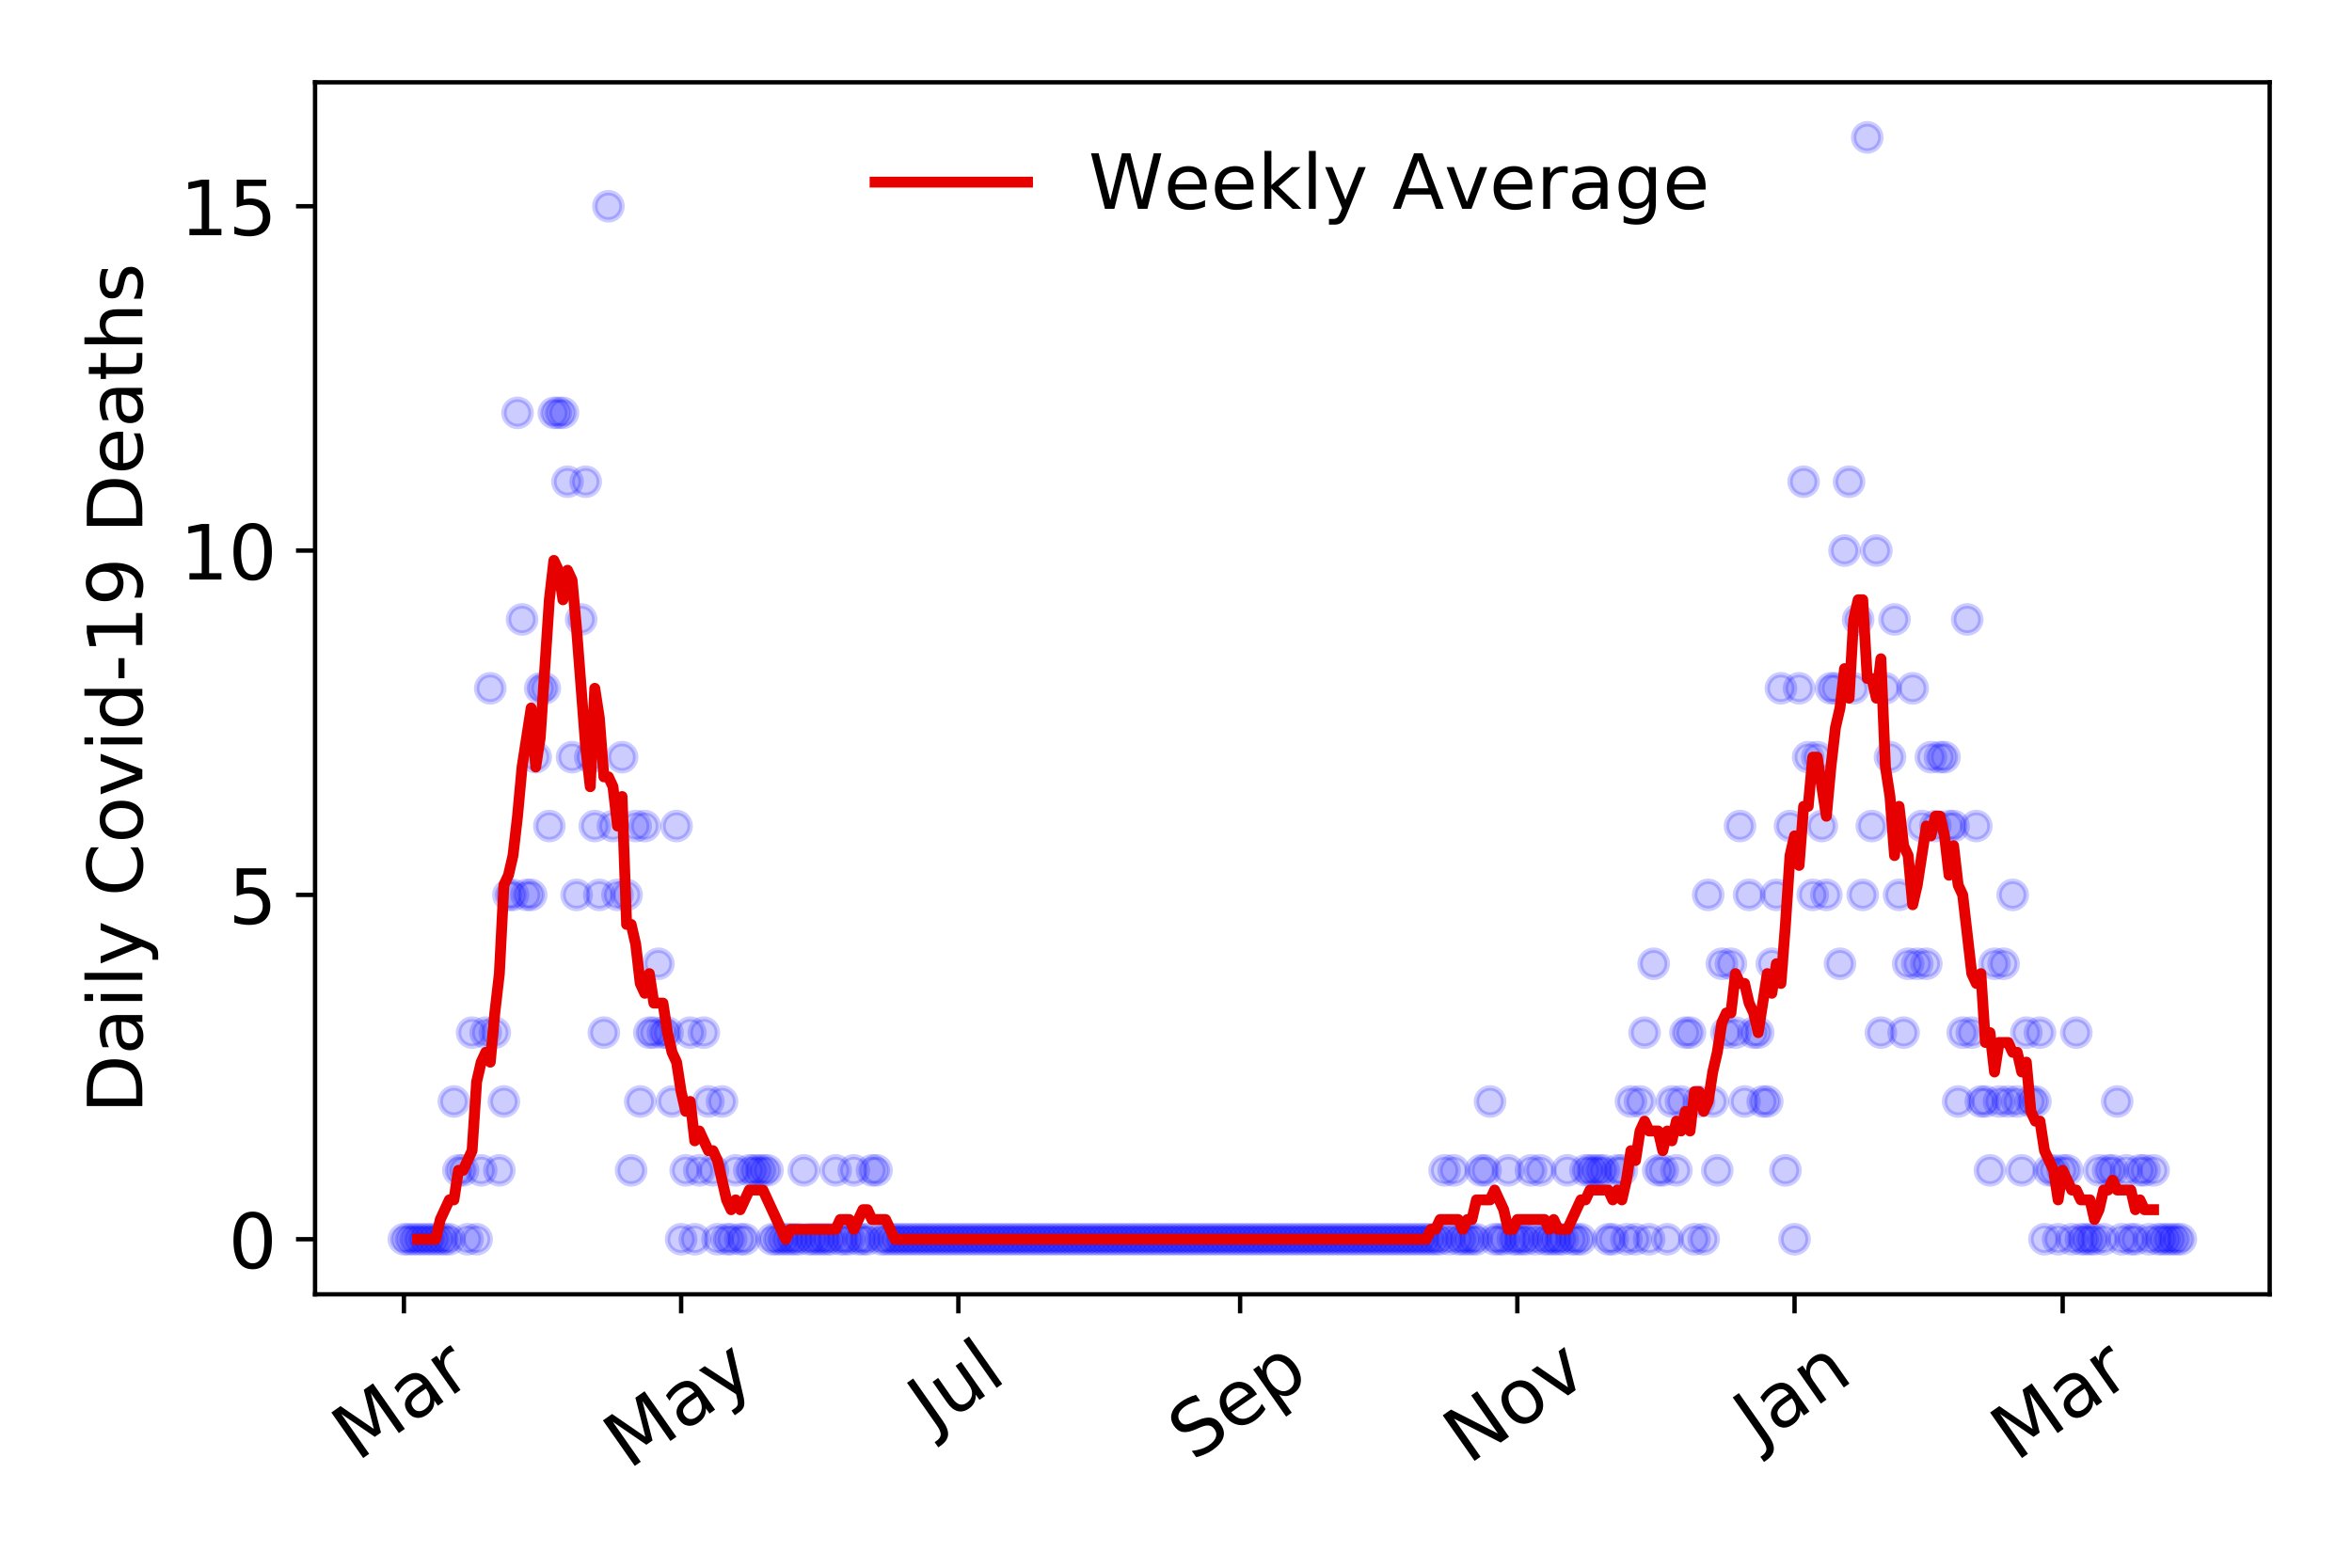<?xml version="1.0" encoding="utf-8" standalone="no"?>
<!DOCTYPE svg PUBLIC "-//W3C//DTD SVG 1.1//EN"
  "http://www.w3.org/Graphics/SVG/1.1/DTD/svg11.dtd">
<!-- Created with matplotlib (https://matplotlib.org/) -->
<svg height="288pt" version="1.1" viewBox="0 0 432 288" width="432pt" xmlns="http://www.w3.org/2000/svg" xmlns:xlink="http://www.w3.org/1999/xlink">
 <defs>
  <style type="text/css">
*{stroke-linecap:butt;stroke-linejoin:round;}
  </style>
 </defs>
 <g id="figure_1">
  <g id="patch_1">
   <path d="M 0 288 
L 432 288 
L 432 0 
L 0 0 
z
" style="fill:#ffffff;"/>
  </g>
  <g id="axes_1">
   <g id="patch_2">
    <path d="M 57.87 237.778 
L 416.88 237.778 
L 416.88 15.12 
L 57.87 15.12 
z
" style="fill:#ffffff;"/>
   </g>
   <g id="matplotlib.axis_1">
    <g id="xtick_1">
     <g id="line2d_1">
      <defs>
       <path d="M 0 0 
L 0 3.5 
" id="mc21819c9d0" style="stroke:#000000;stroke-width:0.8;"/>
      </defs>
      <g>
       <use style="stroke:#000000;stroke-width:0.8;" x="74.189" xlink:href="#mc21819c9d0" y="237.778"/>
      </g>
     </g>
     <g id="text_1">
      <!-- Mar -->
      <defs>
       <path d="M 9.812 72.906 
L 24.516 72.906 
L 43.109 23.297 
L 61.812 72.906 
L 76.516 72.906 
L 76.516 0 
L 66.891 0 
L 66.891 64.016 
L 48.094 14.016 
L 38.188 14.016 
L 19.391 64.016 
L 19.391 0 
L 9.812 0 
z
" id="DejaVuSans-77"/>
       <path d="M 34.281 27.484 
Q 23.391 27.484 19.188 25 
Q 14.984 22.516 14.984 16.5 
Q 14.984 11.719 18.141 8.906 
Q 21.297 6.109 26.703 6.109 
Q 34.188 6.109 38.703 11.406 
Q 43.219 16.703 43.219 25.484 
L 43.219 27.484 
z
M 52.203 31.203 
L 52.203 0 
L 43.219 0 
L 43.219 8.297 
Q 40.141 3.328 35.547 0.953 
Q 30.953 -1.422 24.312 -1.422 
Q 15.922 -1.422 10.953 3.297 
Q 6 8.016 6 15.922 
Q 6 25.141 12.172 29.828 
Q 18.359 34.516 30.609 34.516 
L 43.219 34.516 
L 43.219 35.406 
Q 43.219 41.609 39.141 45 
Q 35.062 48.391 27.688 48.391 
Q 23 48.391 18.547 47.266 
Q 14.109 46.141 10.016 43.891 
L 10.016 52.203 
Q 14.938 54.109 19.578 55.047 
Q 24.219 56 28.609 56 
Q 40.484 56 46.344 49.844 
Q 52.203 43.703 52.203 31.203 
z
" id="DejaVuSans-97"/>
       <path d="M 41.109 46.297 
Q 39.594 47.172 37.812 47.578 
Q 36.031 48 33.891 48 
Q 26.266 48 22.188 43.047 
Q 18.109 38.094 18.109 28.812 
L 18.109 0 
L 9.078 0 
L 9.078 54.688 
L 18.109 54.688 
L 18.109 46.188 
Q 20.953 51.172 25.484 53.578 
Q 30.031 56 36.531 56 
Q 37.453 56 38.578 55.875 
Q 39.703 55.766 41.062 55.516 
z
" id="DejaVuSans-114"/>
      </defs>
      <g transform="translate(65.586 268.643)rotate(-35)scale(0.14 -0.14)">
       <use xlink:href="#DejaVuSans-77"/>
       <use x="86.279" xlink:href="#DejaVuSans-97"/>
       <use x="147.559" xlink:href="#DejaVuSans-114"/>
      </g>
     </g>
    </g>
    <g id="xtick_2">
     <g id="line2d_2">
      <g>
       <use style="stroke:#000000;stroke-width:0.8;" x="125.106" xlink:href="#mc21819c9d0" y="237.778"/>
      </g>
     </g>
     <g id="text_2">
      <!-- May -->
      <defs>
       <path d="M 32.172 -5.078 
Q 28.375 -14.844 24.75 -17.812 
Q 21.141 -20.797 15.094 -20.797 
L 7.906 -20.797 
L 7.906 -13.281 
L 13.188 -13.281 
Q 16.891 -13.281 18.938 -11.516 
Q 21 -9.766 23.484 -3.219 
L 25.094 0.875 
L 2.984 54.688 
L 12.5 54.688 
L 29.594 11.922 
L 46.688 54.688 
L 56.203 54.688 
z
" id="DejaVuSans-121"/>
      </defs>
      <g transform="translate(115.467 270.094)rotate(-35)scale(0.14 -0.14)">
       <use xlink:href="#DejaVuSans-77"/>
       <use x="86.279" xlink:href="#DejaVuSans-97"/>
       <use x="147.559" xlink:href="#DejaVuSans-121"/>
      </g>
     </g>
    </g>
    <g id="xtick_3">
     <g id="line2d_3">
      <g>
       <use style="stroke:#000000;stroke-width:0.8;" x="176.024" xlink:href="#mc21819c9d0" y="237.778"/>
      </g>
     </g>
     <g id="text_3">
      <!-- Jul -->
      <defs>
       <path d="M 9.812 72.906 
L 19.672 72.906 
L 19.672 5.078 
Q 19.672 -8.109 14.672 -14.062 
Q 9.672 -20.016 -1.422 -20.016 
L -5.172 -20.016 
L -5.172 -11.719 
L -2.094 -11.719 
Q 4.438 -11.719 7.125 -8.047 
Q 9.812 -4.391 9.812 5.078 
z
" id="DejaVuSans-74"/>
       <path d="M 8.5 21.578 
L 8.5 54.688 
L 17.484 54.688 
L 17.484 21.922 
Q 17.484 14.156 20.5 10.266 
Q 23.531 6.391 29.594 6.391 
Q 36.859 6.391 41.078 11.031 
Q 45.312 15.672 45.312 23.688 
L 45.312 54.688 
L 54.297 54.688 
L 54.297 0 
L 45.312 0 
L 45.312 8.406 
Q 42.047 3.422 37.719 1 
Q 33.406 -1.422 27.688 -1.422 
Q 18.266 -1.422 13.375 4.438 
Q 8.5 10.297 8.5 21.578 
z
M 31.109 56 
z
" id="DejaVuSans-117"/>
       <path d="M 9.422 75.984 
L 18.406 75.984 
L 18.406 0 
L 9.422 0 
z
" id="DejaVuSans-108"/>
      </defs>
      <g transform="translate(171.321 263.181)rotate(-35)scale(0.14 -0.14)">
       <use xlink:href="#DejaVuSans-74"/>
       <use x="29.492" xlink:href="#DejaVuSans-117"/>
       <use x="92.871" xlink:href="#DejaVuSans-108"/>
      </g>
     </g>
    </g>
    <g id="xtick_4">
     <g id="line2d_4">
      <g>
       <use style="stroke:#000000;stroke-width:0.8;" x="227.776" xlink:href="#mc21819c9d0" y="237.778"/>
      </g>
     </g>
     <g id="text_4">
      <!-- Sep -->
      <defs>
       <path d="M 53.516 70.516 
L 53.516 60.891 
Q 47.906 63.578 42.922 64.891 
Q 37.938 66.219 33.297 66.219 
Q 25.25 66.219 20.875 63.094 
Q 16.5 59.969 16.5 54.203 
Q 16.5 49.359 19.406 46.891 
Q 22.312 44.438 30.422 42.922 
L 36.375 41.703 
Q 47.406 39.594 52.656 34.297 
Q 57.906 29 57.906 20.125 
Q 57.906 9.516 50.797 4.047 
Q 43.703 -1.422 29.984 -1.422 
Q 24.812 -1.422 18.969 -0.25 
Q 13.141 0.922 6.891 3.219 
L 6.891 13.375 
Q 12.891 10.016 18.656 8.297 
Q 24.422 6.594 29.984 6.594 
Q 38.422 6.594 43.016 9.906 
Q 47.609 13.234 47.609 19.391 
Q 47.609 24.75 44.312 27.781 
Q 41.016 30.812 33.5 32.328 
L 27.484 33.5 
Q 16.453 35.688 11.516 40.375 
Q 6.594 45.062 6.594 53.422 
Q 6.594 63.094 13.406 68.656 
Q 20.219 74.219 32.172 74.219 
Q 37.312 74.219 42.625 73.281 
Q 47.953 72.359 53.516 70.516 
z
" id="DejaVuSans-83"/>
       <path d="M 56.203 29.594 
L 56.203 25.203 
L 14.891 25.203 
Q 15.484 15.922 20.484 11.062 
Q 25.484 6.203 34.422 6.203 
Q 39.594 6.203 44.453 7.469 
Q 49.312 8.734 54.109 11.281 
L 54.109 2.781 
Q 49.266 0.734 44.188 -0.344 
Q 39.109 -1.422 33.891 -1.422 
Q 20.797 -1.422 13.156 6.188 
Q 5.516 13.812 5.516 26.812 
Q 5.516 40.234 12.766 48.109 
Q 20.016 56 32.328 56 
Q 43.359 56 49.781 48.891 
Q 56.203 41.797 56.203 29.594 
z
M 47.219 32.234 
Q 47.125 39.594 43.094 43.984 
Q 39.062 48.391 32.422 48.391 
Q 24.906 48.391 20.391 44.141 
Q 15.875 39.891 15.188 32.172 
z
" id="DejaVuSans-101"/>
       <path d="M 18.109 8.203 
L 18.109 -20.797 
L 9.078 -20.797 
L 9.078 54.688 
L 18.109 54.688 
L 18.109 46.391 
Q 20.953 51.266 25.266 53.625 
Q 29.594 56 35.594 56 
Q 45.562 56 51.781 48.094 
Q 58.016 40.188 58.016 27.297 
Q 58.016 14.406 51.781 6.484 
Q 45.562 -1.422 35.594 -1.422 
Q 29.594 -1.422 25.266 0.953 
Q 20.953 3.328 18.109 8.203 
z
M 48.688 27.297 
Q 48.688 37.203 44.609 42.844 
Q 40.531 48.484 33.406 48.484 
Q 26.266 48.484 22.188 42.844 
Q 18.109 37.203 18.109 27.297 
Q 18.109 17.391 22.188 11.75 
Q 26.266 6.109 33.406 6.109 
Q 40.531 6.109 44.609 11.75 
Q 48.688 17.391 48.688 27.297 
z
" id="DejaVuSans-112"/>
      </defs>
      <g transform="translate(219.183 268.629)rotate(-35)scale(0.14 -0.14)">
       <use xlink:href="#DejaVuSans-83"/>
       <use x="63.477" xlink:href="#DejaVuSans-101"/>
       <use x="125" xlink:href="#DejaVuSans-112"/>
      </g>
     </g>
    </g>
    <g id="xtick_5">
     <g id="line2d_5">
      <g>
       <use style="stroke:#000000;stroke-width:0.8;" x="278.693" xlink:href="#mc21819c9d0" y="237.778"/>
      </g>
     </g>
     <g id="text_5">
      <!-- Nov -->
      <defs>
       <path d="M 9.812 72.906 
L 23.094 72.906 
L 55.422 11.922 
L 55.422 72.906 
L 64.984 72.906 
L 64.984 0 
L 51.703 0 
L 19.391 60.984 
L 19.391 0 
L 9.812 0 
z
" id="DejaVuSans-78"/>
       <path d="M 30.609 48.391 
Q 23.391 48.391 19.188 42.75 
Q 14.984 37.109 14.984 27.297 
Q 14.984 17.484 19.156 11.844 
Q 23.344 6.203 30.609 6.203 
Q 37.797 6.203 41.984 11.859 
Q 46.188 17.531 46.188 27.297 
Q 46.188 37.016 41.984 42.703 
Q 37.797 48.391 30.609 48.391 
z
M 30.609 56 
Q 42.328 56 49.016 48.375 
Q 55.719 40.766 55.719 27.297 
Q 55.719 13.875 49.016 6.219 
Q 42.328 -1.422 30.609 -1.422 
Q 18.844 -1.422 12.172 6.219 
Q 5.516 13.875 5.516 27.297 
Q 5.516 40.766 12.172 48.375 
Q 18.844 56 30.609 56 
z
" id="DejaVuSans-111"/>
       <path d="M 2.984 54.688 
L 12.5 54.688 
L 29.594 8.797 
L 46.688 54.688 
L 56.203 54.688 
L 35.688 0 
L 23.484 0 
z
" id="DejaVuSans-118"/>
      </defs>
      <g transform="translate(269.717 269.166)rotate(-35)scale(0.14 -0.14)">
       <use xlink:href="#DejaVuSans-78"/>
       <use x="74.805" xlink:href="#DejaVuSans-111"/>
       <use x="135.986" xlink:href="#DejaVuSans-118"/>
      </g>
     </g>
    </g>
    <g id="xtick_6">
     <g id="line2d_6">
      <g>
       <use style="stroke:#000000;stroke-width:0.8;" x="329.611" xlink:href="#mc21819c9d0" y="237.778"/>
      </g>
     </g>
     <g id="text_6">
      <!-- Jan -->
      <defs>
       <path d="M 54.891 33.016 
L 54.891 0 
L 45.906 0 
L 45.906 32.719 
Q 45.906 40.484 42.875 44.328 
Q 39.844 48.188 33.797 48.188 
Q 26.516 48.188 22.312 43.547 
Q 18.109 38.922 18.109 30.906 
L 18.109 0 
L 9.078 0 
L 9.078 54.688 
L 18.109 54.688 
L 18.109 46.188 
Q 21.344 51.125 25.703 53.562 
Q 30.078 56 35.797 56 
Q 45.219 56 50.047 50.172 
Q 54.891 44.344 54.891 33.016 
z
" id="DejaVuSans-110"/>
      </defs>
      <g transform="translate(322.987 265.871)rotate(-35)scale(0.14 -0.14)">
       <use xlink:href="#DejaVuSans-74"/>
       <use x="29.492" xlink:href="#DejaVuSans-97"/>
       <use x="90.771" xlink:href="#DejaVuSans-110"/>
      </g>
     </g>
    </g>
    <g id="xtick_7">
     <g id="line2d_7">
      <g>
       <use style="stroke:#000000;stroke-width:0.8;" x="378.859" xlink:href="#mc21819c9d0" y="237.778"/>
      </g>
     </g>
     <g id="text_7">
      <!-- Mar -->
      <g transform="translate(370.256 268.643)rotate(-35)scale(0.14 -0.14)">
       <use xlink:href="#DejaVuSans-77"/>
       <use x="86.279" xlink:href="#DejaVuSans-97"/>
       <use x="147.559" xlink:href="#DejaVuSans-114"/>
      </g>
     </g>
    </g>
   </g>
   <g id="matplotlib.axis_2">
    <g id="ytick_1">
     <g id="line2d_8">
      <defs>
       <path d="M 0 0 
L -3.5 0 
" id="mfb44945dd0" style="stroke:#000000;stroke-width:0.8;"/>
      </defs>
      <g>
       <use style="stroke:#000000;stroke-width:0.8;" x="57.87" xlink:href="#mfb44945dd0" y="227.657"/>
      </g>
     </g>
     <g id="text_8">
      <!-- 0 -->
      <defs>
       <path d="M 31.781 66.406 
Q 24.172 66.406 20.328 58.906 
Q 16.5 51.422 16.5 36.375 
Q 16.5 21.391 20.328 13.891 
Q 24.172 6.391 31.781 6.391 
Q 39.453 6.391 43.281 13.891 
Q 47.125 21.391 47.125 36.375 
Q 47.125 51.422 43.281 58.906 
Q 39.453 66.406 31.781 66.406 
z
M 31.781 74.219 
Q 44.047 74.219 50.516 64.516 
Q 56.984 54.828 56.984 36.375 
Q 56.984 17.969 50.516 8.266 
Q 44.047 -1.422 31.781 -1.422 
Q 19.531 -1.422 13.062 8.266 
Q 6.594 17.969 6.594 36.375 
Q 6.594 54.828 13.062 64.516 
Q 19.531 74.219 31.781 74.219 
z
" id="DejaVuSans-48"/>
      </defs>
      <g transform="translate(41.962 232.976)scale(0.14 -0.14)">
       <use xlink:href="#DejaVuSans-48"/>
      </g>
     </g>
    </g>
    <g id="ytick_2">
     <g id="line2d_9">
      <g>
       <use style="stroke:#000000;stroke-width:0.8;" x="57.87" xlink:href="#mfb44945dd0" y="164.402"/>
      </g>
     </g>
     <g id="text_9">
      <!-- 5 -->
      <defs>
       <path d="M 10.797 72.906 
L 49.516 72.906 
L 49.516 64.594 
L 19.828 64.594 
L 19.828 46.734 
Q 21.969 47.469 24.109 47.828 
Q 26.266 48.188 28.422 48.188 
Q 40.625 48.188 47.75 41.5 
Q 54.891 34.812 54.891 23.391 
Q 54.891 11.625 47.562 5.094 
Q 40.234 -1.422 26.906 -1.422 
Q 22.312 -1.422 17.547 -0.641 
Q 12.797 0.141 7.719 1.703 
L 7.719 11.625 
Q 12.109 9.234 16.797 8.062 
Q 21.484 6.891 26.703 6.891 
Q 35.156 6.891 40.078 11.328 
Q 45.016 15.766 45.016 23.391 
Q 45.016 31 40.078 35.438 
Q 35.156 39.891 26.703 39.891 
Q 22.75 39.891 18.812 39.016 
Q 14.891 38.141 10.797 36.281 
z
" id="DejaVuSans-53"/>
      </defs>
      <g transform="translate(41.962 169.721)scale(0.14 -0.14)">
       <use xlink:href="#DejaVuSans-53"/>
      </g>
     </g>
    </g>
    <g id="ytick_3">
     <g id="line2d_10">
      <g>
       <use style="stroke:#000000;stroke-width:0.8;" x="57.87" xlink:href="#mfb44945dd0" y="101.147"/>
      </g>
     </g>
     <g id="text_10">
      <!-- 10 -->
      <defs>
       <path d="M 12.406 8.297 
L 28.516 8.297 
L 28.516 63.922 
L 10.984 60.406 
L 10.984 69.391 
L 28.422 72.906 
L 38.281 72.906 
L 38.281 8.297 
L 54.391 8.297 
L 54.391 0 
L 12.406 0 
z
" id="DejaVuSans-49"/>
      </defs>
      <g transform="translate(33.055 106.466)scale(0.14 -0.14)">
       <use xlink:href="#DejaVuSans-49"/>
       <use x="63.623" xlink:href="#DejaVuSans-48"/>
      </g>
     </g>
    </g>
    <g id="ytick_4">
     <g id="line2d_11">
      <g>
       <use style="stroke:#000000;stroke-width:0.8;" x="57.87" xlink:href="#mfb44945dd0" y="37.892"/>
      </g>
     </g>
     <g id="text_11">
      <!-- 15 -->
      <g transform="translate(33.055 43.211)scale(0.14 -0.14)">
       <use xlink:href="#DejaVuSans-49"/>
       <use x="63.623" xlink:href="#DejaVuSans-53"/>
      </g>
     </g>
    </g>
    <g id="text_12">
     <!-- Daily Covid-19 Deaths -->
     <defs>
      <path d="M 19.672 64.797 
L 19.672 8.109 
L 31.594 8.109 
Q 46.688 8.109 53.688 14.938 
Q 60.688 21.781 60.688 36.531 
Q 60.688 51.172 53.688 57.984 
Q 46.688 64.797 31.594 64.797 
z
M 9.812 72.906 
L 30.078 72.906 
Q 51.266 72.906 61.172 64.094 
Q 71.094 55.281 71.094 36.531 
Q 71.094 17.672 61.125 8.828 
Q 51.172 0 30.078 0 
L 9.812 0 
z
" id="DejaVuSans-68"/>
      <path d="M 9.422 54.688 
L 18.406 54.688 
L 18.406 0 
L 9.422 0 
z
M 9.422 75.984 
L 18.406 75.984 
L 18.406 64.594 
L 9.422 64.594 
z
" id="DejaVuSans-105"/>
      <path id="DejaVuSans-32"/>
      <path d="M 64.406 67.281 
L 64.406 56.891 
Q 59.422 61.531 53.781 63.812 
Q 48.141 66.109 41.797 66.109 
Q 29.297 66.109 22.656 58.469 
Q 16.016 50.828 16.016 36.375 
Q 16.016 21.969 22.656 14.328 
Q 29.297 6.688 41.797 6.688 
Q 48.141 6.688 53.781 8.984 
Q 59.422 11.281 64.406 15.922 
L 64.406 5.609 
Q 59.234 2.094 53.438 0.328 
Q 47.656 -1.422 41.219 -1.422 
Q 24.656 -1.422 15.125 8.703 
Q 5.609 18.844 5.609 36.375 
Q 5.609 53.953 15.125 64.078 
Q 24.656 74.219 41.219 74.219 
Q 47.75 74.219 53.531 72.484 
Q 59.328 70.75 64.406 67.281 
z
" id="DejaVuSans-67"/>
      <path d="M 45.406 46.391 
L 45.406 75.984 
L 54.391 75.984 
L 54.391 0 
L 45.406 0 
L 45.406 8.203 
Q 42.578 3.328 38.25 0.953 
Q 33.938 -1.422 27.875 -1.422 
Q 17.969 -1.422 11.734 6.484 
Q 5.516 14.406 5.516 27.297 
Q 5.516 40.188 11.734 48.094 
Q 17.969 56 27.875 56 
Q 33.938 56 38.25 53.625 
Q 42.578 51.266 45.406 46.391 
z
M 14.797 27.297 
Q 14.797 17.391 18.875 11.75 
Q 22.953 6.109 30.078 6.109 
Q 37.203 6.109 41.297 11.75 
Q 45.406 17.391 45.406 27.297 
Q 45.406 37.203 41.297 42.844 
Q 37.203 48.484 30.078 48.484 
Q 22.953 48.484 18.875 42.844 
Q 14.797 37.203 14.797 27.297 
z
" id="DejaVuSans-100"/>
      <path d="M 4.891 31.391 
L 31.203 31.391 
L 31.203 23.391 
L 4.891 23.391 
z
" id="DejaVuSans-45"/>
      <path d="M 10.984 1.516 
L 10.984 10.5 
Q 14.703 8.734 18.5 7.812 
Q 22.312 6.891 25.984 6.891 
Q 35.75 6.891 40.891 13.453 
Q 46.047 20.016 46.781 33.406 
Q 43.953 29.203 39.594 26.953 
Q 35.25 24.703 29.984 24.703 
Q 19.047 24.703 12.672 31.312 
Q 6.297 37.938 6.297 49.422 
Q 6.297 60.641 12.938 67.422 
Q 19.578 74.219 30.609 74.219 
Q 43.266 74.219 49.922 64.516 
Q 56.594 54.828 56.594 36.375 
Q 56.594 19.141 48.406 8.859 
Q 40.234 -1.422 26.422 -1.422 
Q 22.703 -1.422 18.891 -0.688 
Q 15.094 0.047 10.984 1.516 
z
M 30.609 32.422 
Q 37.25 32.422 41.125 36.953 
Q 45.016 41.5 45.016 49.422 
Q 45.016 57.281 41.125 61.844 
Q 37.25 66.406 30.609 66.406 
Q 23.969 66.406 20.094 61.844 
Q 16.219 57.281 16.219 49.422 
Q 16.219 41.5 20.094 36.953 
Q 23.969 32.422 30.609 32.422 
z
" id="DejaVuSans-57"/>
      <path d="M 18.312 70.219 
L 18.312 54.688 
L 36.812 54.688 
L 36.812 47.703 
L 18.312 47.703 
L 18.312 18.016 
Q 18.312 11.328 20.141 9.422 
Q 21.969 7.516 27.594 7.516 
L 36.812 7.516 
L 36.812 0 
L 27.594 0 
Q 17.188 0 13.234 3.875 
Q 9.281 7.766 9.281 18.016 
L 9.281 47.703 
L 2.688 47.703 
L 2.688 54.688 
L 9.281 54.688 
L 9.281 70.219 
z
" id="DejaVuSans-116"/>
      <path d="M 54.891 33.016 
L 54.891 0 
L 45.906 0 
L 45.906 32.719 
Q 45.906 40.484 42.875 44.328 
Q 39.844 48.188 33.797 48.188 
Q 26.516 48.188 22.312 43.547 
Q 18.109 38.922 18.109 30.906 
L 18.109 0 
L 9.078 0 
L 9.078 75.984 
L 18.109 75.984 
L 18.109 46.188 
Q 21.344 51.125 25.703 53.562 
Q 30.078 56 35.797 56 
Q 45.219 56 50.047 50.172 
Q 54.891 44.344 54.891 33.016 
z
" id="DejaVuSans-104"/>
      <path d="M 44.281 53.078 
L 44.281 44.578 
Q 40.484 46.531 36.375 47.5 
Q 32.281 48.484 27.875 48.484 
Q 21.188 48.484 17.844 46.438 
Q 14.5 44.391 14.5 40.281 
Q 14.5 37.156 16.891 35.375 
Q 19.281 33.594 26.516 31.984 
L 29.594 31.297 
Q 39.156 29.25 43.188 25.516 
Q 47.219 21.781 47.219 15.094 
Q 47.219 7.469 41.188 3.016 
Q 35.156 -1.422 24.609 -1.422 
Q 20.219 -1.422 15.453 -0.562 
Q 10.688 0.297 5.422 2 
L 5.422 11.281 
Q 10.406 8.688 15.234 7.391 
Q 20.062 6.109 24.812 6.109 
Q 31.156 6.109 34.562 8.281 
Q 37.984 10.453 37.984 14.406 
Q 37.984 18.062 35.516 20.016 
Q 33.062 21.969 24.703 23.781 
L 21.578 24.516 
Q 13.234 26.266 9.516 29.906 
Q 5.812 33.547 5.812 39.891 
Q 5.812 47.609 11.281 51.797 
Q 16.75 56 26.812 56 
Q 31.781 56 36.172 55.266 
Q 40.578 54.547 44.281 53.078 
z
" id="DejaVuSans-115"/>
     </defs>
     <g transform="translate(26.143 204.56)rotate(-90)scale(0.14 -0.14)">
      <use xlink:href="#DejaVuSans-68"/>
      <use x="77.002" xlink:href="#DejaVuSans-97"/>
      <use x="138.281" xlink:href="#DejaVuSans-105"/>
      <use x="166.064" xlink:href="#DejaVuSans-108"/>
      <use x="193.848" xlink:href="#DejaVuSans-121"/>
      <use x="253.027" xlink:href="#DejaVuSans-32"/>
      <use x="284.814" xlink:href="#DejaVuSans-67"/>
      <use x="354.639" xlink:href="#DejaVuSans-111"/>
      <use x="415.82" xlink:href="#DejaVuSans-118"/>
      <use x="475" xlink:href="#DejaVuSans-105"/>
      <use x="502.783" xlink:href="#DejaVuSans-100"/>
      <use x="566.26" xlink:href="#DejaVuSans-45"/>
      <use x="602.344" xlink:href="#DejaVuSans-49"/>
      <use x="665.967" xlink:href="#DejaVuSans-57"/>
      <use x="729.59" xlink:href="#DejaVuSans-32"/>
      <use x="761.377" xlink:href="#DejaVuSans-68"/>
      <use x="838.379" xlink:href="#DejaVuSans-101"/>
      <use x="899.902" xlink:href="#DejaVuSans-97"/>
      <use x="961.182" xlink:href="#DejaVuSans-116"/>
      <use x="1000.391" xlink:href="#DejaVuSans-104"/>
      <use x="1063.77" xlink:href="#DejaVuSans-115"/>
     </g>
    </g>
   </g>
   <g id="line2d_12">
    <defs>
     <path d="M 0 2.5 
C 0.663 2.5 1.299 2.237 1.768 1.768 
C 2.237 1.299 2.5 0.663 2.5 0 
C 2.5 -0.663 2.237 -1.299 1.768 -1.768 
C 1.299 -2.237 0.663 -2.5 0 -2.5 
C -0.663 -2.5 -1.299 -2.237 -1.768 -1.768 
C -2.237 -1.299 -2.5 -0.663 -2.5 0 
C -2.5 0.663 -2.237 1.299 -1.768 1.768 
C -1.299 2.237 -0.663 2.5 0 2.5 
z
" id="m4dfe117623" style="stroke:#0000ff;stroke-opacity:0.2;"/>
    </defs>
    <g clip-path="url(#p98735d04db)">
     <use style="fill:#0000ff;fill-opacity:0.2;stroke:#0000ff;stroke-opacity:0.2;" x="74.189" xlink:href="#m4dfe117623" y="227.657"/>
     <use style="fill:#0000ff;fill-opacity:0.2;stroke:#0000ff;stroke-opacity:0.2;" x="75.023" xlink:href="#m4dfe117623" y="227.657"/>
     <use style="fill:#0000ff;fill-opacity:0.2;stroke:#0000ff;stroke-opacity:0.2;" x="75.858" xlink:href="#m4dfe117623" y="227.657"/>
     <use style="fill:#0000ff;fill-opacity:0.2;stroke:#0000ff;stroke-opacity:0.2;" x="76.693" xlink:href="#m4dfe117623" y="227.657"/>
     <use style="fill:#0000ff;fill-opacity:0.2;stroke:#0000ff;stroke-opacity:0.2;" x="77.527" xlink:href="#m4dfe117623" y="227.657"/>
     <use style="fill:#0000ff;fill-opacity:0.2;stroke:#0000ff;stroke-opacity:0.2;" x="78.362" xlink:href="#m4dfe117623" y="227.657"/>
     <use style="fill:#0000ff;fill-opacity:0.2;stroke:#0000ff;stroke-opacity:0.2;" x="79.197" xlink:href="#m4dfe117623" y="227.657"/>
     <use style="fill:#0000ff;fill-opacity:0.2;stroke:#0000ff;stroke-opacity:0.2;" x="80.032" xlink:href="#m4dfe117623" y="227.657"/>
     <use style="fill:#0000ff;fill-opacity:0.2;stroke:#0000ff;stroke-opacity:0.2;" x="80.866" xlink:href="#m4dfe117623" y="227.657"/>
     <use style="fill:#0000ff;fill-opacity:0.2;stroke:#0000ff;stroke-opacity:0.2;" x="81.701" xlink:href="#m4dfe117623" y="227.657"/>
     <use style="fill:#0000ff;fill-opacity:0.2;stroke:#0000ff;stroke-opacity:0.2;" x="82.536" xlink:href="#m4dfe117623" y="227.657"/>
     <use style="fill:#0000ff;fill-opacity:0.2;stroke:#0000ff;stroke-opacity:0.2;" x="83.37" xlink:href="#m4dfe117623" y="202.355"/>
     <use style="fill:#0000ff;fill-opacity:0.2;stroke:#0000ff;stroke-opacity:0.2;" x="84.205" xlink:href="#m4dfe117623" y="215.006"/>
     <use style="fill:#0000ff;fill-opacity:0.2;stroke:#0000ff;stroke-opacity:0.2;" x="85.04" xlink:href="#m4dfe117623" y="215.006"/>
     <use style="fill:#0000ff;fill-opacity:0.2;stroke:#0000ff;stroke-opacity:0.2;" x="85.875" xlink:href="#m4dfe117623" y="227.657"/>
     <use style="fill:#0000ff;fill-opacity:0.2;stroke:#0000ff;stroke-opacity:0.2;" x="86.709" xlink:href="#m4dfe117623" y="189.704"/>
     <use style="fill:#0000ff;fill-opacity:0.2;stroke:#0000ff;stroke-opacity:0.2;" x="87.544" xlink:href="#m4dfe117623" y="227.657"/>
     <use style="fill:#0000ff;fill-opacity:0.2;stroke:#0000ff;stroke-opacity:0.2;" x="88.379" xlink:href="#m4dfe117623" y="215.006"/>
     <use style="fill:#0000ff;fill-opacity:0.2;stroke:#0000ff;stroke-opacity:0.2;" x="89.213" xlink:href="#m4dfe117623" y="189.704"/>
     <use style="fill:#0000ff;fill-opacity:0.2;stroke:#0000ff;stroke-opacity:0.2;" x="90.048" xlink:href="#m4dfe117623" y="126.449"/>
     <use style="fill:#0000ff;fill-opacity:0.2;stroke:#0000ff;stroke-opacity:0.2;" x="90.883" xlink:href="#m4dfe117623" y="189.704"/>
     <use style="fill:#0000ff;fill-opacity:0.2;stroke:#0000ff;stroke-opacity:0.2;" x="91.718" xlink:href="#m4dfe117623" y="215.006"/>
     <use style="fill:#0000ff;fill-opacity:0.2;stroke:#0000ff;stroke-opacity:0.2;" x="92.552" xlink:href="#m4dfe117623" y="202.355"/>
     <use style="fill:#0000ff;fill-opacity:0.2;stroke:#0000ff;stroke-opacity:0.2;" x="93.387" xlink:href="#m4dfe117623" y="164.402"/>
     <use style="fill:#0000ff;fill-opacity:0.2;stroke:#0000ff;stroke-opacity:0.2;" x="94.222" xlink:href="#m4dfe117623" y="164.402"/>
     <use style="fill:#0000ff;fill-opacity:0.2;stroke:#0000ff;stroke-opacity:0.2;" x="95.056" xlink:href="#m4dfe117623" y="75.845"/>
     <use style="fill:#0000ff;fill-opacity:0.2;stroke:#0000ff;stroke-opacity:0.2;" x="95.891" xlink:href="#m4dfe117623" y="113.798"/>
     <use style="fill:#0000ff;fill-opacity:0.2;stroke:#0000ff;stroke-opacity:0.2;" x="96.726" xlink:href="#m4dfe117623" y="164.402"/>
     <use style="fill:#0000ff;fill-opacity:0.2;stroke:#0000ff;stroke-opacity:0.2;" x="97.561" xlink:href="#m4dfe117623" y="164.402"/>
     <use style="fill:#0000ff;fill-opacity:0.2;stroke:#0000ff;stroke-opacity:0.2;" x="98.395" xlink:href="#m4dfe117623" y="139.1"/>
     <use style="fill:#0000ff;fill-opacity:0.2;stroke:#0000ff;stroke-opacity:0.2;" x="99.23" xlink:href="#m4dfe117623" y="126.449"/>
     <use style="fill:#0000ff;fill-opacity:0.2;stroke:#0000ff;stroke-opacity:0.2;" x="100.065" xlink:href="#m4dfe117623" y="126.449"/>
     <use style="fill:#0000ff;fill-opacity:0.2;stroke:#0000ff;stroke-opacity:0.2;" x="100.899" xlink:href="#m4dfe117623" y="151.751"/>
     <use style="fill:#0000ff;fill-opacity:0.2;stroke:#0000ff;stroke-opacity:0.2;" x="101.734" xlink:href="#m4dfe117623" y="75.845"/>
     <use style="fill:#0000ff;fill-opacity:0.2;stroke:#0000ff;stroke-opacity:0.2;" x="102.569" xlink:href="#m4dfe117623" y="75.845"/>
     <use style="fill:#0000ff;fill-opacity:0.2;stroke:#0000ff;stroke-opacity:0.2;" x="103.404" xlink:href="#m4dfe117623" y="75.845"/>
     <use style="fill:#0000ff;fill-opacity:0.2;stroke:#0000ff;stroke-opacity:0.2;" x="104.238" xlink:href="#m4dfe117623" y="88.496"/>
     <use style="fill:#0000ff;fill-opacity:0.2;stroke:#0000ff;stroke-opacity:0.2;" x="105.073" xlink:href="#m4dfe117623" y="139.1"/>
     <use style="fill:#0000ff;fill-opacity:0.2;stroke:#0000ff;stroke-opacity:0.2;" x="105.908" xlink:href="#m4dfe117623" y="164.402"/>
     <use style="fill:#0000ff;fill-opacity:0.2;stroke:#0000ff;stroke-opacity:0.2;" x="106.742" xlink:href="#m4dfe117623" y="113.798"/>
     <use style="fill:#0000ff;fill-opacity:0.2;stroke:#0000ff;stroke-opacity:0.2;" x="107.577" xlink:href="#m4dfe117623" y="88.496"/>
     <use style="fill:#0000ff;fill-opacity:0.2;stroke:#0000ff;stroke-opacity:0.2;" x="108.412" xlink:href="#m4dfe117623" y="139.1"/>
     <use style="fill:#0000ff;fill-opacity:0.2;stroke:#0000ff;stroke-opacity:0.2;" x="109.247" xlink:href="#m4dfe117623" y="151.751"/>
     <use style="fill:#0000ff;fill-opacity:0.2;stroke:#0000ff;stroke-opacity:0.2;" x="110.081" xlink:href="#m4dfe117623" y="164.402"/>
     <use style="fill:#0000ff;fill-opacity:0.2;stroke:#0000ff;stroke-opacity:0.2;" x="110.916" xlink:href="#m4dfe117623" y="189.704"/>
     <use style="fill:#0000ff;fill-opacity:0.2;stroke:#0000ff;stroke-opacity:0.2;" x="111.751" xlink:href="#m4dfe117623" y="37.892"/>
     <use style="fill:#0000ff;fill-opacity:0.2;stroke:#0000ff;stroke-opacity:0.2;" x="112.585" xlink:href="#m4dfe117623" y="151.751"/>
     <use style="fill:#0000ff;fill-opacity:0.2;stroke:#0000ff;stroke-opacity:0.2;" x="113.42" xlink:href="#m4dfe117623" y="164.402"/>
     <use style="fill:#0000ff;fill-opacity:0.2;stroke:#0000ff;stroke-opacity:0.2;" x="114.255" xlink:href="#m4dfe117623" y="139.1"/>
     <use style="fill:#0000ff;fill-opacity:0.2;stroke:#0000ff;stroke-opacity:0.2;" x="115.09" xlink:href="#m4dfe117623" y="164.402"/>
     <use style="fill:#0000ff;fill-opacity:0.2;stroke:#0000ff;stroke-opacity:0.2;" x="115.924" xlink:href="#m4dfe117623" y="215.006"/>
     <use style="fill:#0000ff;fill-opacity:0.2;stroke:#0000ff;stroke-opacity:0.2;" x="116.759" xlink:href="#m4dfe117623" y="151.751"/>
     <use style="fill:#0000ff;fill-opacity:0.2;stroke:#0000ff;stroke-opacity:0.2;" x="117.594" xlink:href="#m4dfe117623" y="202.355"/>
     <use style="fill:#0000ff;fill-opacity:0.2;stroke:#0000ff;stroke-opacity:0.2;" x="118.428" xlink:href="#m4dfe117623" y="151.751"/>
     <use style="fill:#0000ff;fill-opacity:0.2;stroke:#0000ff;stroke-opacity:0.2;" x="119.263" xlink:href="#m4dfe117623" y="189.704"/>
     <use style="fill:#0000ff;fill-opacity:0.2;stroke:#0000ff;stroke-opacity:0.2;" x="120.098" xlink:href="#m4dfe117623" y="189.704"/>
     <use style="fill:#0000ff;fill-opacity:0.2;stroke:#0000ff;stroke-opacity:0.2;" x="120.933" xlink:href="#m4dfe117623" y="177.053"/>
     <use style="fill:#0000ff;fill-opacity:0.2;stroke:#0000ff;stroke-opacity:0.2;" x="121.767" xlink:href="#m4dfe117623" y="189.704"/>
     <use style="fill:#0000ff;fill-opacity:0.2;stroke:#0000ff;stroke-opacity:0.2;" x="122.602" xlink:href="#m4dfe117623" y="189.704"/>
     <use style="fill:#0000ff;fill-opacity:0.2;stroke:#0000ff;stroke-opacity:0.2;" x="123.437" xlink:href="#m4dfe117623" y="202.355"/>
     <use style="fill:#0000ff;fill-opacity:0.2;stroke:#0000ff;stroke-opacity:0.2;" x="124.271" xlink:href="#m4dfe117623" y="151.751"/>
     <use style="fill:#0000ff;fill-opacity:0.2;stroke:#0000ff;stroke-opacity:0.2;" x="125.106" xlink:href="#m4dfe117623" y="227.657"/>
     <use style="fill:#0000ff;fill-opacity:0.2;stroke:#0000ff;stroke-opacity:0.2;" x="125.941" xlink:href="#m4dfe117623" y="215.006"/>
     <use style="fill:#0000ff;fill-opacity:0.2;stroke:#0000ff;stroke-opacity:0.2;" x="126.776" xlink:href="#m4dfe117623" y="189.704"/>
     <use style="fill:#0000ff;fill-opacity:0.2;stroke:#0000ff;stroke-opacity:0.2;" x="127.61" xlink:href="#m4dfe117623" y="227.657"/>
     <use style="fill:#0000ff;fill-opacity:0.2;stroke:#0000ff;stroke-opacity:0.2;" x="128.445" xlink:href="#m4dfe117623" y="215.006"/>
     <use style="fill:#0000ff;fill-opacity:0.2;stroke:#0000ff;stroke-opacity:0.2;" x="129.28" xlink:href="#m4dfe117623" y="189.704"/>
     <use style="fill:#0000ff;fill-opacity:0.2;stroke:#0000ff;stroke-opacity:0.2;" x="130.114" xlink:href="#m4dfe117623" y="202.355"/>
     <use style="fill:#0000ff;fill-opacity:0.2;stroke:#0000ff;stroke-opacity:0.2;" x="130.949" xlink:href="#m4dfe117623" y="215.006"/>
     <use style="fill:#0000ff;fill-opacity:0.2;stroke:#0000ff;stroke-opacity:0.2;" x="131.784" xlink:href="#m4dfe117623" y="227.657"/>
     <use style="fill:#0000ff;fill-opacity:0.2;stroke:#0000ff;stroke-opacity:0.2;" x="132.619" xlink:href="#m4dfe117623" y="202.355"/>
     <use style="fill:#0000ff;fill-opacity:0.2;stroke:#0000ff;stroke-opacity:0.2;" x="133.453" xlink:href="#m4dfe117623" y="227.657"/>
     <use style="fill:#0000ff;fill-opacity:0.2;stroke:#0000ff;stroke-opacity:0.2;" x="134.288" xlink:href="#m4dfe117623" y="227.657"/>
     <use style="fill:#0000ff;fill-opacity:0.2;stroke:#0000ff;stroke-opacity:0.2;" x="135.123" xlink:href="#m4dfe117623" y="215.006"/>
     <use style="fill:#0000ff;fill-opacity:0.2;stroke:#0000ff;stroke-opacity:0.2;" x="135.957" xlink:href="#m4dfe117623" y="227.657"/>
     <use style="fill:#0000ff;fill-opacity:0.2;stroke:#0000ff;stroke-opacity:0.2;" x="136.792" xlink:href="#m4dfe117623" y="227.657"/>
     <use style="fill:#0000ff;fill-opacity:0.2;stroke:#0000ff;stroke-opacity:0.2;" x="137.627" xlink:href="#m4dfe117623" y="215.006"/>
     <use style="fill:#0000ff;fill-opacity:0.2;stroke:#0000ff;stroke-opacity:0.2;" x="138.462" xlink:href="#m4dfe117623" y="215.006"/>
     <use style="fill:#0000ff;fill-opacity:0.2;stroke:#0000ff;stroke-opacity:0.2;" x="139.296" xlink:href="#m4dfe117623" y="215.006"/>
     <use style="fill:#0000ff;fill-opacity:0.2;stroke:#0000ff;stroke-opacity:0.2;" x="140.131" xlink:href="#m4dfe117623" y="215.006"/>
     <use style="fill:#0000ff;fill-opacity:0.2;stroke:#0000ff;stroke-opacity:0.2;" x="140.966" xlink:href="#m4dfe117623" y="215.006"/>
     <use style="fill:#0000ff;fill-opacity:0.2;stroke:#0000ff;stroke-opacity:0.2;" x="141.8" xlink:href="#m4dfe117623" y="227.657"/>
     <use style="fill:#0000ff;fill-opacity:0.2;stroke:#0000ff;stroke-opacity:0.2;" x="142.635" xlink:href="#m4dfe117623" y="227.657"/>
     <use style="fill:#0000ff;fill-opacity:0.2;stroke:#0000ff;stroke-opacity:0.2;" x="143.47" xlink:href="#m4dfe117623" y="227.657"/>
     <use style="fill:#0000ff;fill-opacity:0.2;stroke:#0000ff;stroke-opacity:0.2;" x="144.305" xlink:href="#m4dfe117623" y="227.657"/>
     <use style="fill:#0000ff;fill-opacity:0.2;stroke:#0000ff;stroke-opacity:0.2;" x="145.139" xlink:href="#m4dfe117623" y="227.657"/>
     <use style="fill:#0000ff;fill-opacity:0.2;stroke:#0000ff;stroke-opacity:0.2;" x="145.974" xlink:href="#m4dfe117623" y="227.657"/>
     <use style="fill:#0000ff;fill-opacity:0.2;stroke:#0000ff;stroke-opacity:0.2;" x="146.809" xlink:href="#m4dfe117623" y="227.657"/>
     <use style="fill:#0000ff;fill-opacity:0.2;stroke:#0000ff;stroke-opacity:0.2;" x="147.643" xlink:href="#m4dfe117623" y="215.006"/>
     <use style="fill:#0000ff;fill-opacity:0.2;stroke:#0000ff;stroke-opacity:0.2;" x="148.478" xlink:href="#m4dfe117623" y="227.657"/>
     <use style="fill:#0000ff;fill-opacity:0.2;stroke:#0000ff;stroke-opacity:0.2;" x="149.313" xlink:href="#m4dfe117623" y="227.657"/>
     <use style="fill:#0000ff;fill-opacity:0.2;stroke:#0000ff;stroke-opacity:0.2;" x="150.148" xlink:href="#m4dfe117623" y="227.657"/>
     <use style="fill:#0000ff;fill-opacity:0.2;stroke:#0000ff;stroke-opacity:0.2;" x="150.982" xlink:href="#m4dfe117623" y="227.657"/>
     <use style="fill:#0000ff;fill-opacity:0.2;stroke:#0000ff;stroke-opacity:0.2;" x="151.817" xlink:href="#m4dfe117623" y="227.657"/>
     <use style="fill:#0000ff;fill-opacity:0.2;stroke:#0000ff;stroke-opacity:0.2;" x="152.652" xlink:href="#m4dfe117623" y="227.657"/>
     <use style="fill:#0000ff;fill-opacity:0.2;stroke:#0000ff;stroke-opacity:0.2;" x="153.486" xlink:href="#m4dfe117623" y="215.006"/>
     <use style="fill:#0000ff;fill-opacity:0.2;stroke:#0000ff;stroke-opacity:0.2;" x="154.321" xlink:href="#m4dfe117623" y="227.657"/>
     <use style="fill:#0000ff;fill-opacity:0.2;stroke:#0000ff;stroke-opacity:0.2;" x="155.156" xlink:href="#m4dfe117623" y="227.657"/>
     <use style="fill:#0000ff;fill-opacity:0.2;stroke:#0000ff;stroke-opacity:0.2;" x="155.99" xlink:href="#m4dfe117623" y="227.657"/>
     <use style="fill:#0000ff;fill-opacity:0.2;stroke:#0000ff;stroke-opacity:0.2;" x="156.825" xlink:href="#m4dfe117623" y="215.006"/>
     <use style="fill:#0000ff;fill-opacity:0.2;stroke:#0000ff;stroke-opacity:0.2;" x="157.66" xlink:href="#m4dfe117623" y="227.657"/>
     <use style="fill:#0000ff;fill-opacity:0.2;stroke:#0000ff;stroke-opacity:0.2;" x="158.495" xlink:href="#m4dfe117623" y="227.657"/>
     <use style="fill:#0000ff;fill-opacity:0.2;stroke:#0000ff;stroke-opacity:0.2;" x="159.329" xlink:href="#m4dfe117623" y="227.657"/>
     <use style="fill:#0000ff;fill-opacity:0.2;stroke:#0000ff;stroke-opacity:0.2;" x="160.164" xlink:href="#m4dfe117623" y="215.006"/>
     <use style="fill:#0000ff;fill-opacity:0.2;stroke:#0000ff;stroke-opacity:0.2;" x="160.999" xlink:href="#m4dfe117623" y="215.006"/>
     <use style="fill:#0000ff;fill-opacity:0.2;stroke:#0000ff;stroke-opacity:0.2;" x="161.833" xlink:href="#m4dfe117623" y="227.657"/>
     <use style="fill:#0000ff;fill-opacity:0.2;stroke:#0000ff;stroke-opacity:0.2;" x="162.668" xlink:href="#m4dfe117623" y="227.657"/>
     <use style="fill:#0000ff;fill-opacity:0.2;stroke:#0000ff;stroke-opacity:0.2;" x="163.503" xlink:href="#m4dfe117623" y="227.657"/>
     <use style="fill:#0000ff;fill-opacity:0.2;stroke:#0000ff;stroke-opacity:0.2;" x="164.338" xlink:href="#m4dfe117623" y="227.657"/>
     <use style="fill:#0000ff;fill-opacity:0.2;stroke:#0000ff;stroke-opacity:0.2;" x="165.172" xlink:href="#m4dfe117623" y="227.657"/>
     <use style="fill:#0000ff;fill-opacity:0.2;stroke:#0000ff;stroke-opacity:0.2;" x="166.007" xlink:href="#m4dfe117623" y="227.657"/>
     <use style="fill:#0000ff;fill-opacity:0.2;stroke:#0000ff;stroke-opacity:0.2;" x="166.842" xlink:href="#m4dfe117623" y="227.657"/>
     <use style="fill:#0000ff;fill-opacity:0.2;stroke:#0000ff;stroke-opacity:0.2;" x="167.676" xlink:href="#m4dfe117623" y="227.657"/>
     <use style="fill:#0000ff;fill-opacity:0.2;stroke:#0000ff;stroke-opacity:0.2;" x="168.511" xlink:href="#m4dfe117623" y="227.657"/>
     <use style="fill:#0000ff;fill-opacity:0.2;stroke:#0000ff;stroke-opacity:0.2;" x="169.346" xlink:href="#m4dfe117623" y="227.657"/>
     <use style="fill:#0000ff;fill-opacity:0.2;stroke:#0000ff;stroke-opacity:0.2;" x="170.181" xlink:href="#m4dfe117623" y="227.657"/>
     <use style="fill:#0000ff;fill-opacity:0.2;stroke:#0000ff;stroke-opacity:0.2;" x="171.015" xlink:href="#m4dfe117623" y="227.657"/>
     <use style="fill:#0000ff;fill-opacity:0.2;stroke:#0000ff;stroke-opacity:0.2;" x="171.85" xlink:href="#m4dfe117623" y="227.657"/>
     <use style="fill:#0000ff;fill-opacity:0.2;stroke:#0000ff;stroke-opacity:0.2;" x="172.685" xlink:href="#m4dfe117623" y="227.657"/>
     <use style="fill:#0000ff;fill-opacity:0.2;stroke:#0000ff;stroke-opacity:0.2;" x="173.519" xlink:href="#m4dfe117623" y="227.657"/>
     <use style="fill:#0000ff;fill-opacity:0.2;stroke:#0000ff;stroke-opacity:0.2;" x="174.354" xlink:href="#m4dfe117623" y="227.657"/>
     <use style="fill:#0000ff;fill-opacity:0.2;stroke:#0000ff;stroke-opacity:0.2;" x="175.189" xlink:href="#m4dfe117623" y="227.657"/>
     <use style="fill:#0000ff;fill-opacity:0.2;stroke:#0000ff;stroke-opacity:0.2;" x="176.024" xlink:href="#m4dfe117623" y="227.657"/>
     <use style="fill:#0000ff;fill-opacity:0.2;stroke:#0000ff;stroke-opacity:0.2;" x="176.858" xlink:href="#m4dfe117623" y="227.657"/>
     <use style="fill:#0000ff;fill-opacity:0.2;stroke:#0000ff;stroke-opacity:0.2;" x="177.693" xlink:href="#m4dfe117623" y="227.657"/>
     <use style="fill:#0000ff;fill-opacity:0.2;stroke:#0000ff;stroke-opacity:0.2;" x="178.528" xlink:href="#m4dfe117623" y="227.657"/>
     <use style="fill:#0000ff;fill-opacity:0.2;stroke:#0000ff;stroke-opacity:0.2;" x="179.362" xlink:href="#m4dfe117623" y="227.657"/>
     <use style="fill:#0000ff;fill-opacity:0.2;stroke:#0000ff;stroke-opacity:0.2;" x="180.197" xlink:href="#m4dfe117623" y="227.657"/>
     <use style="fill:#0000ff;fill-opacity:0.2;stroke:#0000ff;stroke-opacity:0.2;" x="181.032" xlink:href="#m4dfe117623" y="227.657"/>
     <use style="fill:#0000ff;fill-opacity:0.2;stroke:#0000ff;stroke-opacity:0.2;" x="181.867" xlink:href="#m4dfe117623" y="227.657"/>
     <use style="fill:#0000ff;fill-opacity:0.2;stroke:#0000ff;stroke-opacity:0.2;" x="182.701" xlink:href="#m4dfe117623" y="227.657"/>
     <use style="fill:#0000ff;fill-opacity:0.2;stroke:#0000ff;stroke-opacity:0.2;" x="183.536" xlink:href="#m4dfe117623" y="227.657"/>
     <use style="fill:#0000ff;fill-opacity:0.2;stroke:#0000ff;stroke-opacity:0.2;" x="184.371" xlink:href="#m4dfe117623" y="227.657"/>
     <use style="fill:#0000ff;fill-opacity:0.2;stroke:#0000ff;stroke-opacity:0.2;" x="185.205" xlink:href="#m4dfe117623" y="227.657"/>
     <use style="fill:#0000ff;fill-opacity:0.2;stroke:#0000ff;stroke-opacity:0.2;" x="186.04" xlink:href="#m4dfe117623" y="227.657"/>
     <use style="fill:#0000ff;fill-opacity:0.2;stroke:#0000ff;stroke-opacity:0.2;" x="186.875" xlink:href="#m4dfe117623" y="227.657"/>
     <use style="fill:#0000ff;fill-opacity:0.2;stroke:#0000ff;stroke-opacity:0.2;" x="187.71" xlink:href="#m4dfe117623" y="227.657"/>
     <use style="fill:#0000ff;fill-opacity:0.2;stroke:#0000ff;stroke-opacity:0.2;" x="188.544" xlink:href="#m4dfe117623" y="227.657"/>
     <use style="fill:#0000ff;fill-opacity:0.2;stroke:#0000ff;stroke-opacity:0.2;" x="189.379" xlink:href="#m4dfe117623" y="227.657"/>
     <use style="fill:#0000ff;fill-opacity:0.2;stroke:#0000ff;stroke-opacity:0.2;" x="190.214" xlink:href="#m4dfe117623" y="227.657"/>
     <use style="fill:#0000ff;fill-opacity:0.2;stroke:#0000ff;stroke-opacity:0.2;" x="191.048" xlink:href="#m4dfe117623" y="227.657"/>
     <use style="fill:#0000ff;fill-opacity:0.2;stroke:#0000ff;stroke-opacity:0.2;" x="191.883" xlink:href="#m4dfe117623" y="227.657"/>
     <use style="fill:#0000ff;fill-opacity:0.2;stroke:#0000ff;stroke-opacity:0.2;" x="192.718" xlink:href="#m4dfe117623" y="227.657"/>
     <use style="fill:#0000ff;fill-opacity:0.2;stroke:#0000ff;stroke-opacity:0.2;" x="193.553" xlink:href="#m4dfe117623" y="227.657"/>
     <use style="fill:#0000ff;fill-opacity:0.2;stroke:#0000ff;stroke-opacity:0.2;" x="194.387" xlink:href="#m4dfe117623" y="227.657"/>
     <use style="fill:#0000ff;fill-opacity:0.2;stroke:#0000ff;stroke-opacity:0.2;" x="195.222" xlink:href="#m4dfe117623" y="227.657"/>
     <use style="fill:#0000ff;fill-opacity:0.2;stroke:#0000ff;stroke-opacity:0.2;" x="196.057" xlink:href="#m4dfe117623" y="227.657"/>
     <use style="fill:#0000ff;fill-opacity:0.2;stroke:#0000ff;stroke-opacity:0.2;" x="196.891" xlink:href="#m4dfe117623" y="227.657"/>
     <use style="fill:#0000ff;fill-opacity:0.2;stroke:#0000ff;stroke-opacity:0.2;" x="197.726" xlink:href="#m4dfe117623" y="227.657"/>
     <use style="fill:#0000ff;fill-opacity:0.2;stroke:#0000ff;stroke-opacity:0.2;" x="198.561" xlink:href="#m4dfe117623" y="227.657"/>
     <use style="fill:#0000ff;fill-opacity:0.2;stroke:#0000ff;stroke-opacity:0.2;" x="199.396" xlink:href="#m4dfe117623" y="227.657"/>
     <use style="fill:#0000ff;fill-opacity:0.2;stroke:#0000ff;stroke-opacity:0.2;" x="200.23" xlink:href="#m4dfe117623" y="227.657"/>
     <use style="fill:#0000ff;fill-opacity:0.2;stroke:#0000ff;stroke-opacity:0.2;" x="201.065" xlink:href="#m4dfe117623" y="227.657"/>
     <use style="fill:#0000ff;fill-opacity:0.2;stroke:#0000ff;stroke-opacity:0.2;" x="201.9" xlink:href="#m4dfe117623" y="227.657"/>
     <use style="fill:#0000ff;fill-opacity:0.2;stroke:#0000ff;stroke-opacity:0.2;" x="202.734" xlink:href="#m4dfe117623" y="227.657"/>
     <use style="fill:#0000ff;fill-opacity:0.2;stroke:#0000ff;stroke-opacity:0.2;" x="203.569" xlink:href="#m4dfe117623" y="227.657"/>
     <use style="fill:#0000ff;fill-opacity:0.2;stroke:#0000ff;stroke-opacity:0.2;" x="204.404" xlink:href="#m4dfe117623" y="227.657"/>
     <use style="fill:#0000ff;fill-opacity:0.2;stroke:#0000ff;stroke-opacity:0.2;" x="205.239" xlink:href="#m4dfe117623" y="227.657"/>
     <use style="fill:#0000ff;fill-opacity:0.2;stroke:#0000ff;stroke-opacity:0.2;" x="206.073" xlink:href="#m4dfe117623" y="227.657"/>
     <use style="fill:#0000ff;fill-opacity:0.2;stroke:#0000ff;stroke-opacity:0.2;" x="206.908" xlink:href="#m4dfe117623" y="227.657"/>
     <use style="fill:#0000ff;fill-opacity:0.2;stroke:#0000ff;stroke-opacity:0.2;" x="207.743" xlink:href="#m4dfe117623" y="227.657"/>
     <use style="fill:#0000ff;fill-opacity:0.2;stroke:#0000ff;stroke-opacity:0.2;" x="208.577" xlink:href="#m4dfe117623" y="227.657"/>
     <use style="fill:#0000ff;fill-opacity:0.2;stroke:#0000ff;stroke-opacity:0.2;" x="209.412" xlink:href="#m4dfe117623" y="227.657"/>
     <use style="fill:#0000ff;fill-opacity:0.2;stroke:#0000ff;stroke-opacity:0.2;" x="210.247" xlink:href="#m4dfe117623" y="227.657"/>
     <use style="fill:#0000ff;fill-opacity:0.2;stroke:#0000ff;stroke-opacity:0.2;" x="211.082" xlink:href="#m4dfe117623" y="227.657"/>
     <use style="fill:#0000ff;fill-opacity:0.2;stroke:#0000ff;stroke-opacity:0.2;" x="211.916" xlink:href="#m4dfe117623" y="227.657"/>
     <use style="fill:#0000ff;fill-opacity:0.2;stroke:#0000ff;stroke-opacity:0.2;" x="212.751" xlink:href="#m4dfe117623" y="227.657"/>
     <use style="fill:#0000ff;fill-opacity:0.2;stroke:#0000ff;stroke-opacity:0.2;" x="213.586" xlink:href="#m4dfe117623" y="227.657"/>
     <use style="fill:#0000ff;fill-opacity:0.2;stroke:#0000ff;stroke-opacity:0.2;" x="214.42" xlink:href="#m4dfe117623" y="227.657"/>
     <use style="fill:#0000ff;fill-opacity:0.2;stroke:#0000ff;stroke-opacity:0.2;" x="215.255" xlink:href="#m4dfe117623" y="227.657"/>
     <use style="fill:#0000ff;fill-opacity:0.2;stroke:#0000ff;stroke-opacity:0.2;" x="216.09" xlink:href="#m4dfe117623" y="227.657"/>
     <use style="fill:#0000ff;fill-opacity:0.2;stroke:#0000ff;stroke-opacity:0.2;" x="216.925" xlink:href="#m4dfe117623" y="227.657"/>
     <use style="fill:#0000ff;fill-opacity:0.2;stroke:#0000ff;stroke-opacity:0.2;" x="217.759" xlink:href="#m4dfe117623" y="227.657"/>
     <use style="fill:#0000ff;fill-opacity:0.2;stroke:#0000ff;stroke-opacity:0.2;" x="218.594" xlink:href="#m4dfe117623" y="227.657"/>
     <use style="fill:#0000ff;fill-opacity:0.2;stroke:#0000ff;stroke-opacity:0.2;" x="219.429" xlink:href="#m4dfe117623" y="227.657"/>
     <use style="fill:#0000ff;fill-opacity:0.2;stroke:#0000ff;stroke-opacity:0.2;" x="220.263" xlink:href="#m4dfe117623" y="227.657"/>
     <use style="fill:#0000ff;fill-opacity:0.2;stroke:#0000ff;stroke-opacity:0.2;" x="221.098" xlink:href="#m4dfe117623" y="227.657"/>
     <use style="fill:#0000ff;fill-opacity:0.2;stroke:#0000ff;stroke-opacity:0.2;" x="221.933" xlink:href="#m4dfe117623" y="227.657"/>
     <use style="fill:#0000ff;fill-opacity:0.2;stroke:#0000ff;stroke-opacity:0.2;" x="222.768" xlink:href="#m4dfe117623" y="227.657"/>
     <use style="fill:#0000ff;fill-opacity:0.2;stroke:#0000ff;stroke-opacity:0.2;" x="223.602" xlink:href="#m4dfe117623" y="227.657"/>
     <use style="fill:#0000ff;fill-opacity:0.2;stroke:#0000ff;stroke-opacity:0.2;" x="224.437" xlink:href="#m4dfe117623" y="227.657"/>
     <use style="fill:#0000ff;fill-opacity:0.2;stroke:#0000ff;stroke-opacity:0.2;" x="225.272" xlink:href="#m4dfe117623" y="227.657"/>
     <use style="fill:#0000ff;fill-opacity:0.2;stroke:#0000ff;stroke-opacity:0.2;" x="226.106" xlink:href="#m4dfe117623" y="227.657"/>
     <use style="fill:#0000ff;fill-opacity:0.2;stroke:#0000ff;stroke-opacity:0.2;" x="226.941" xlink:href="#m4dfe117623" y="227.657"/>
     <use style="fill:#0000ff;fill-opacity:0.2;stroke:#0000ff;stroke-opacity:0.2;" x="227.776" xlink:href="#m4dfe117623" y="227.657"/>
     <use style="fill:#0000ff;fill-opacity:0.2;stroke:#0000ff;stroke-opacity:0.2;" x="228.611" xlink:href="#m4dfe117623" y="227.657"/>
     <use style="fill:#0000ff;fill-opacity:0.2;stroke:#0000ff;stroke-opacity:0.2;" x="229.445" xlink:href="#m4dfe117623" y="227.657"/>
     <use style="fill:#0000ff;fill-opacity:0.2;stroke:#0000ff;stroke-opacity:0.2;" x="230.28" xlink:href="#m4dfe117623" y="227.657"/>
     <use style="fill:#0000ff;fill-opacity:0.2;stroke:#0000ff;stroke-opacity:0.2;" x="231.115" xlink:href="#m4dfe117623" y="227.657"/>
     <use style="fill:#0000ff;fill-opacity:0.2;stroke:#0000ff;stroke-opacity:0.2;" x="231.949" xlink:href="#m4dfe117623" y="227.657"/>
     <use style="fill:#0000ff;fill-opacity:0.2;stroke:#0000ff;stroke-opacity:0.2;" x="232.784" xlink:href="#m4dfe117623" y="227.657"/>
     <use style="fill:#0000ff;fill-opacity:0.2;stroke:#0000ff;stroke-opacity:0.2;" x="233.619" xlink:href="#m4dfe117623" y="227.657"/>
     <use style="fill:#0000ff;fill-opacity:0.2;stroke:#0000ff;stroke-opacity:0.2;" x="234.454" xlink:href="#m4dfe117623" y="227.657"/>
     <use style="fill:#0000ff;fill-opacity:0.2;stroke:#0000ff;stroke-opacity:0.2;" x="235.288" xlink:href="#m4dfe117623" y="227.657"/>
     <use style="fill:#0000ff;fill-opacity:0.2;stroke:#0000ff;stroke-opacity:0.2;" x="236.123" xlink:href="#m4dfe117623" y="227.657"/>
     <use style="fill:#0000ff;fill-opacity:0.2;stroke:#0000ff;stroke-opacity:0.2;" x="236.958" xlink:href="#m4dfe117623" y="227.657"/>
     <use style="fill:#0000ff;fill-opacity:0.2;stroke:#0000ff;stroke-opacity:0.2;" x="237.792" xlink:href="#m4dfe117623" y="227.657"/>
     <use style="fill:#0000ff;fill-opacity:0.2;stroke:#0000ff;stroke-opacity:0.2;" x="238.627" xlink:href="#m4dfe117623" y="227.657"/>
     <use style="fill:#0000ff;fill-opacity:0.2;stroke:#0000ff;stroke-opacity:0.2;" x="239.462" xlink:href="#m4dfe117623" y="227.657"/>
     <use style="fill:#0000ff;fill-opacity:0.2;stroke:#0000ff;stroke-opacity:0.2;" x="240.296" xlink:href="#m4dfe117623" y="227.657"/>
     <use style="fill:#0000ff;fill-opacity:0.2;stroke:#0000ff;stroke-opacity:0.2;" x="241.131" xlink:href="#m4dfe117623" y="227.657"/>
     <use style="fill:#0000ff;fill-opacity:0.2;stroke:#0000ff;stroke-opacity:0.2;" x="241.966" xlink:href="#m4dfe117623" y="227.657"/>
     <use style="fill:#0000ff;fill-opacity:0.2;stroke:#0000ff;stroke-opacity:0.2;" x="242.801" xlink:href="#m4dfe117623" y="227.657"/>
     <use style="fill:#0000ff;fill-opacity:0.2;stroke:#0000ff;stroke-opacity:0.2;" x="243.635" xlink:href="#m4dfe117623" y="227.657"/>
     <use style="fill:#0000ff;fill-opacity:0.2;stroke:#0000ff;stroke-opacity:0.2;" x="244.47" xlink:href="#m4dfe117623" y="227.657"/>
     <use style="fill:#0000ff;fill-opacity:0.2;stroke:#0000ff;stroke-opacity:0.2;" x="245.305" xlink:href="#m4dfe117623" y="227.657"/>
     <use style="fill:#0000ff;fill-opacity:0.2;stroke:#0000ff;stroke-opacity:0.2;" x="246.139" xlink:href="#m4dfe117623" y="227.657"/>
     <use style="fill:#0000ff;fill-opacity:0.2;stroke:#0000ff;stroke-opacity:0.2;" x="246.974" xlink:href="#m4dfe117623" y="227.657"/>
     <use style="fill:#0000ff;fill-opacity:0.2;stroke:#0000ff;stroke-opacity:0.2;" x="247.809" xlink:href="#m4dfe117623" y="227.657"/>
     <use style="fill:#0000ff;fill-opacity:0.2;stroke:#0000ff;stroke-opacity:0.2;" x="248.644" xlink:href="#m4dfe117623" y="227.657"/>
     <use style="fill:#0000ff;fill-opacity:0.2;stroke:#0000ff;stroke-opacity:0.2;" x="249.478" xlink:href="#m4dfe117623" y="227.657"/>
     <use style="fill:#0000ff;fill-opacity:0.2;stroke:#0000ff;stroke-opacity:0.2;" x="250.313" xlink:href="#m4dfe117623" y="227.657"/>
     <use style="fill:#0000ff;fill-opacity:0.2;stroke:#0000ff;stroke-opacity:0.2;" x="251.148" xlink:href="#m4dfe117623" y="227.657"/>
     <use style="fill:#0000ff;fill-opacity:0.2;stroke:#0000ff;stroke-opacity:0.2;" x="251.982" xlink:href="#m4dfe117623" y="227.657"/>
     <use style="fill:#0000ff;fill-opacity:0.2;stroke:#0000ff;stroke-opacity:0.2;" x="252.817" xlink:href="#m4dfe117623" y="227.657"/>
     <use style="fill:#0000ff;fill-opacity:0.2;stroke:#0000ff;stroke-opacity:0.2;" x="253.652" xlink:href="#m4dfe117623" y="227.657"/>
     <use style="fill:#0000ff;fill-opacity:0.2;stroke:#0000ff;stroke-opacity:0.2;" x="254.487" xlink:href="#m4dfe117623" y="227.657"/>
     <use style="fill:#0000ff;fill-opacity:0.2;stroke:#0000ff;stroke-opacity:0.2;" x="255.321" xlink:href="#m4dfe117623" y="227.657"/>
     <use style="fill:#0000ff;fill-opacity:0.2;stroke:#0000ff;stroke-opacity:0.2;" x="256.156" xlink:href="#m4dfe117623" y="227.657"/>
     <use style="fill:#0000ff;fill-opacity:0.2;stroke:#0000ff;stroke-opacity:0.2;" x="256.991" xlink:href="#m4dfe117623" y="227.657"/>
     <use style="fill:#0000ff;fill-opacity:0.2;stroke:#0000ff;stroke-opacity:0.2;" x="257.825" xlink:href="#m4dfe117623" y="227.657"/>
     <use style="fill:#0000ff;fill-opacity:0.2;stroke:#0000ff;stroke-opacity:0.2;" x="258.66" xlink:href="#m4dfe117623" y="227.657"/>
     <use style="fill:#0000ff;fill-opacity:0.2;stroke:#0000ff;stroke-opacity:0.2;" x="259.495" xlink:href="#m4dfe117623" y="227.657"/>
     <use style="fill:#0000ff;fill-opacity:0.2;stroke:#0000ff;stroke-opacity:0.2;" x="260.33" xlink:href="#m4dfe117623" y="227.657"/>
     <use style="fill:#0000ff;fill-opacity:0.2;stroke:#0000ff;stroke-opacity:0.2;" x="261.164" xlink:href="#m4dfe117623" y="227.657"/>
     <use style="fill:#0000ff;fill-opacity:0.2;stroke:#0000ff;stroke-opacity:0.2;" x="261.999" xlink:href="#m4dfe117623" y="227.657"/>
     <use style="fill:#0000ff;fill-opacity:0.2;stroke:#0000ff;stroke-opacity:0.2;" x="262.834" xlink:href="#m4dfe117623" y="227.657"/>
     <use style="fill:#0000ff;fill-opacity:0.2;stroke:#0000ff;stroke-opacity:0.2;" x="263.668" xlink:href="#m4dfe117623" y="227.657"/>
     <use style="fill:#0000ff;fill-opacity:0.2;stroke:#0000ff;stroke-opacity:0.2;" x="264.503" xlink:href="#m4dfe117623" y="227.657"/>
     <use style="fill:#0000ff;fill-opacity:0.2;stroke:#0000ff;stroke-opacity:0.2;" x="265.338" xlink:href="#m4dfe117623" y="215.006"/>
     <use style="fill:#0000ff;fill-opacity:0.2;stroke:#0000ff;stroke-opacity:0.2;" x="266.173" xlink:href="#m4dfe117623" y="227.657"/>
     <use style="fill:#0000ff;fill-opacity:0.2;stroke:#0000ff;stroke-opacity:0.2;" x="267.007" xlink:href="#m4dfe117623" y="215.006"/>
     <use style="fill:#0000ff;fill-opacity:0.2;stroke:#0000ff;stroke-opacity:0.2;" x="267.842" xlink:href="#m4dfe117623" y="227.657"/>
     <use style="fill:#0000ff;fill-opacity:0.2;stroke:#0000ff;stroke-opacity:0.2;" x="268.677" xlink:href="#m4dfe117623" y="227.657"/>
     <use style="fill:#0000ff;fill-opacity:0.2;stroke:#0000ff;stroke-opacity:0.2;" x="269.511" xlink:href="#m4dfe117623" y="227.657"/>
     <use style="fill:#0000ff;fill-opacity:0.2;stroke:#0000ff;stroke-opacity:0.2;" x="270.346" xlink:href="#m4dfe117623" y="227.657"/>
     <use style="fill:#0000ff;fill-opacity:0.2;stroke:#0000ff;stroke-opacity:0.2;" x="271.181" xlink:href="#m4dfe117623" y="227.657"/>
     <use style="fill:#0000ff;fill-opacity:0.2;stroke:#0000ff;stroke-opacity:0.2;" x="272.016" xlink:href="#m4dfe117623" y="215.006"/>
     <use style="fill:#0000ff;fill-opacity:0.2;stroke:#0000ff;stroke-opacity:0.2;" x="272.85" xlink:href="#m4dfe117623" y="215.006"/>
     <use style="fill:#0000ff;fill-opacity:0.2;stroke:#0000ff;stroke-opacity:0.2;" x="273.685" xlink:href="#m4dfe117623" y="202.355"/>
     <use style="fill:#0000ff;fill-opacity:0.2;stroke:#0000ff;stroke-opacity:0.2;" x="274.52" xlink:href="#m4dfe117623" y="227.657"/>
     <use style="fill:#0000ff;fill-opacity:0.2;stroke:#0000ff;stroke-opacity:0.2;" x="275.354" xlink:href="#m4dfe117623" y="227.657"/>
     <use style="fill:#0000ff;fill-opacity:0.2;stroke:#0000ff;stroke-opacity:0.2;" x="276.189" xlink:href="#m4dfe117623" y="227.657"/>
     <use style="fill:#0000ff;fill-opacity:0.2;stroke:#0000ff;stroke-opacity:0.2;" x="277.024" xlink:href="#m4dfe117623" y="215.006"/>
     <use style="fill:#0000ff;fill-opacity:0.2;stroke:#0000ff;stroke-opacity:0.2;" x="277.859" xlink:href="#m4dfe117623" y="227.657"/>
     <use style="fill:#0000ff;fill-opacity:0.2;stroke:#0000ff;stroke-opacity:0.2;" x="278.693" xlink:href="#m4dfe117623" y="227.657"/>
     <use style="fill:#0000ff;fill-opacity:0.2;stroke:#0000ff;stroke-opacity:0.2;" x="279.528" xlink:href="#m4dfe117623" y="227.657"/>
     <use style="fill:#0000ff;fill-opacity:0.2;stroke:#0000ff;stroke-opacity:0.2;" x="280.363" xlink:href="#m4dfe117623" y="227.657"/>
     <use style="fill:#0000ff;fill-opacity:0.2;stroke:#0000ff;stroke-opacity:0.2;" x="281.197" xlink:href="#m4dfe117623" y="215.006"/>
     <use style="fill:#0000ff;fill-opacity:0.2;stroke:#0000ff;stroke-opacity:0.2;" x="282.032" xlink:href="#m4dfe117623" y="227.657"/>
     <use style="fill:#0000ff;fill-opacity:0.2;stroke:#0000ff;stroke-opacity:0.2;" x="282.867" xlink:href="#m4dfe117623" y="215.006"/>
     <use style="fill:#0000ff;fill-opacity:0.2;stroke:#0000ff;stroke-opacity:0.2;" x="283.702" xlink:href="#m4dfe117623" y="227.657"/>
     <use style="fill:#0000ff;fill-opacity:0.2;stroke:#0000ff;stroke-opacity:0.2;" x="284.536" xlink:href="#m4dfe117623" y="227.657"/>
     <use style="fill:#0000ff;fill-opacity:0.2;stroke:#0000ff;stroke-opacity:0.2;" x="285.371" xlink:href="#m4dfe117623" y="227.657"/>
     <use style="fill:#0000ff;fill-opacity:0.2;stroke:#0000ff;stroke-opacity:0.2;" x="286.206" xlink:href="#m4dfe117623" y="227.657"/>
     <use style="fill:#0000ff;fill-opacity:0.2;stroke:#0000ff;stroke-opacity:0.2;" x="287.04" xlink:href="#m4dfe117623" y="227.657"/>
     <use style="fill:#0000ff;fill-opacity:0.2;stroke:#0000ff;stroke-opacity:0.2;" x="287.875" xlink:href="#m4dfe117623" y="215.006"/>
     <use style="fill:#0000ff;fill-opacity:0.2;stroke:#0000ff;stroke-opacity:0.2;" x="288.71" xlink:href="#m4dfe117623" y="227.657"/>
     <use style="fill:#0000ff;fill-opacity:0.2;stroke:#0000ff;stroke-opacity:0.2;" x="289.545" xlink:href="#m4dfe117623" y="227.657"/>
     <use style="fill:#0000ff;fill-opacity:0.2;stroke:#0000ff;stroke-opacity:0.2;" x="290.379" xlink:href="#m4dfe117623" y="227.657"/>
     <use style="fill:#0000ff;fill-opacity:0.2;stroke:#0000ff;stroke-opacity:0.2;" x="291.214" xlink:href="#m4dfe117623" y="215.006"/>
     <use style="fill:#0000ff;fill-opacity:0.2;stroke:#0000ff;stroke-opacity:0.2;" x="292.049" xlink:href="#m4dfe117623" y="215.006"/>
     <use style="fill:#0000ff;fill-opacity:0.2;stroke:#0000ff;stroke-opacity:0.2;" x="292.883" xlink:href="#m4dfe117623" y="215.006"/>
     <use style="fill:#0000ff;fill-opacity:0.2;stroke:#0000ff;stroke-opacity:0.2;" x="293.718" xlink:href="#m4dfe117623" y="215.006"/>
     <use style="fill:#0000ff;fill-opacity:0.2;stroke:#0000ff;stroke-opacity:0.2;" x="294.553" xlink:href="#m4dfe117623" y="215.006"/>
     <use style="fill:#0000ff;fill-opacity:0.2;stroke:#0000ff;stroke-opacity:0.2;" x="295.388" xlink:href="#m4dfe117623" y="227.657"/>
     <use style="fill:#0000ff;fill-opacity:0.2;stroke:#0000ff;stroke-opacity:0.2;" x="296.222" xlink:href="#m4dfe117623" y="227.657"/>
     <use style="fill:#0000ff;fill-opacity:0.2;stroke:#0000ff;stroke-opacity:0.2;" x="297.057" xlink:href="#m4dfe117623" y="215.006"/>
     <use style="fill:#0000ff;fill-opacity:0.2;stroke:#0000ff;stroke-opacity:0.2;" x="297.892" xlink:href="#m4dfe117623" y="215.006"/>
     <use style="fill:#0000ff;fill-opacity:0.2;stroke:#0000ff;stroke-opacity:0.2;" x="298.726" xlink:href="#m4dfe117623" y="227.657"/>
     <use style="fill:#0000ff;fill-opacity:0.2;stroke:#0000ff;stroke-opacity:0.2;" x="299.561" xlink:href="#m4dfe117623" y="202.355"/>
     <use style="fill:#0000ff;fill-opacity:0.2;stroke:#0000ff;stroke-opacity:0.2;" x="300.396" xlink:href="#m4dfe117623" y="227.657"/>
     <use style="fill:#0000ff;fill-opacity:0.2;stroke:#0000ff;stroke-opacity:0.2;" x="301.231" xlink:href="#m4dfe117623" y="202.355"/>
     <use style="fill:#0000ff;fill-opacity:0.2;stroke:#0000ff;stroke-opacity:0.2;" x="302.065" xlink:href="#m4dfe117623" y="189.704"/>
     <use style="fill:#0000ff;fill-opacity:0.2;stroke:#0000ff;stroke-opacity:0.2;" x="302.9" xlink:href="#m4dfe117623" y="227.657"/>
     <use style="fill:#0000ff;fill-opacity:0.2;stroke:#0000ff;stroke-opacity:0.2;" x="303.735" xlink:href="#m4dfe117623" y="177.053"/>
     <use style="fill:#0000ff;fill-opacity:0.2;stroke:#0000ff;stroke-opacity:0.2;" x="304.569" xlink:href="#m4dfe117623" y="215.006"/>
     <use style="fill:#0000ff;fill-opacity:0.2;stroke:#0000ff;stroke-opacity:0.2;" x="305.404" xlink:href="#m4dfe117623" y="215.006"/>
     <use style="fill:#0000ff;fill-opacity:0.2;stroke:#0000ff;stroke-opacity:0.2;" x="306.239" xlink:href="#m4dfe117623" y="227.657"/>
     <use style="fill:#0000ff;fill-opacity:0.2;stroke:#0000ff;stroke-opacity:0.2;" x="307.074" xlink:href="#m4dfe117623" y="202.355"/>
     <use style="fill:#0000ff;fill-opacity:0.2;stroke:#0000ff;stroke-opacity:0.2;" x="307.908" xlink:href="#m4dfe117623" y="215.006"/>
     <use style="fill:#0000ff;fill-opacity:0.2;stroke:#0000ff;stroke-opacity:0.2;" x="308.743" xlink:href="#m4dfe117623" y="202.355"/>
     <use style="fill:#0000ff;fill-opacity:0.2;stroke:#0000ff;stroke-opacity:0.2;" x="309.578" xlink:href="#m4dfe117623" y="189.704"/>
     <use style="fill:#0000ff;fill-opacity:0.2;stroke:#0000ff;stroke-opacity:0.2;" x="310.412" xlink:href="#m4dfe117623" y="189.704"/>
     <use style="fill:#0000ff;fill-opacity:0.2;stroke:#0000ff;stroke-opacity:0.2;" x="311.247" xlink:href="#m4dfe117623" y="227.657"/>
     <use style="fill:#0000ff;fill-opacity:0.2;stroke:#0000ff;stroke-opacity:0.2;" x="312.082" xlink:href="#m4dfe117623" y="202.355"/>
     <use style="fill:#0000ff;fill-opacity:0.2;stroke:#0000ff;stroke-opacity:0.2;" x="312.917" xlink:href="#m4dfe117623" y="227.657"/>
     <use style="fill:#0000ff;fill-opacity:0.2;stroke:#0000ff;stroke-opacity:0.2;" x="313.751" xlink:href="#m4dfe117623" y="164.402"/>
     <use style="fill:#0000ff;fill-opacity:0.2;stroke:#0000ff;stroke-opacity:0.2;" x="314.586" xlink:href="#m4dfe117623" y="202.355"/>
     <use style="fill:#0000ff;fill-opacity:0.2;stroke:#0000ff;stroke-opacity:0.2;" x="315.421" xlink:href="#m4dfe117623" y="215.006"/>
     <use style="fill:#0000ff;fill-opacity:0.2;stroke:#0000ff;stroke-opacity:0.2;" x="316.255" xlink:href="#m4dfe117623" y="177.053"/>
     <use style="fill:#0000ff;fill-opacity:0.2;stroke:#0000ff;stroke-opacity:0.2;" x="317.09" xlink:href="#m4dfe117623" y="189.704"/>
     <use style="fill:#0000ff;fill-opacity:0.2;stroke:#0000ff;stroke-opacity:0.2;" x="317.925" xlink:href="#m4dfe117623" y="177.053"/>
     <use style="fill:#0000ff;fill-opacity:0.2;stroke:#0000ff;stroke-opacity:0.2;" x="318.76" xlink:href="#m4dfe117623" y="189.704"/>
     <use style="fill:#0000ff;fill-opacity:0.2;stroke:#0000ff;stroke-opacity:0.2;" x="319.594" xlink:href="#m4dfe117623" y="151.751"/>
     <use style="fill:#0000ff;fill-opacity:0.2;stroke:#0000ff;stroke-opacity:0.2;" x="320.429" xlink:href="#m4dfe117623" y="202.355"/>
     <use style="fill:#0000ff;fill-opacity:0.2;stroke:#0000ff;stroke-opacity:0.2;" x="321.264" xlink:href="#m4dfe117623" y="164.402"/>
     <use style="fill:#0000ff;fill-opacity:0.2;stroke:#0000ff;stroke-opacity:0.2;" x="322.098" xlink:href="#m4dfe117623" y="189.704"/>
     <use style="fill:#0000ff;fill-opacity:0.2;stroke:#0000ff;stroke-opacity:0.2;" x="322.933" xlink:href="#m4dfe117623" y="189.704"/>
     <use style="fill:#0000ff;fill-opacity:0.2;stroke:#0000ff;stroke-opacity:0.2;" x="323.768" xlink:href="#m4dfe117623" y="202.355"/>
     <use style="fill:#0000ff;fill-opacity:0.2;stroke:#0000ff;stroke-opacity:0.2;" x="324.602" xlink:href="#m4dfe117623" y="202.355"/>
     <use style="fill:#0000ff;fill-opacity:0.2;stroke:#0000ff;stroke-opacity:0.2;" x="325.437" xlink:href="#m4dfe117623" y="177.053"/>
     <use style="fill:#0000ff;fill-opacity:0.2;stroke:#0000ff;stroke-opacity:0.2;" x="326.272" xlink:href="#m4dfe117623" y="164.402"/>
     <use style="fill:#0000ff;fill-opacity:0.2;stroke:#0000ff;stroke-opacity:0.2;" x="327.107" xlink:href="#m4dfe117623" y="126.449"/>
     <use style="fill:#0000ff;fill-opacity:0.2;stroke:#0000ff;stroke-opacity:0.2;" x="327.941" xlink:href="#m4dfe117623" y="215.006"/>
     <use style="fill:#0000ff;fill-opacity:0.2;stroke:#0000ff;stroke-opacity:0.2;" x="328.776" xlink:href="#m4dfe117623" y="151.751"/>
     <use style="fill:#0000ff;fill-opacity:0.2;stroke:#0000ff;stroke-opacity:0.2;" x="329.611" xlink:href="#m4dfe117623" y="227.657"/>
     <use style="fill:#0000ff;fill-opacity:0.2;stroke:#0000ff;stroke-opacity:0.2;" x="330.445" xlink:href="#m4dfe117623" y="126.449"/>
     <use style="fill:#0000ff;fill-opacity:0.2;stroke:#0000ff;stroke-opacity:0.2;" x="331.28" xlink:href="#m4dfe117623" y="88.496"/>
     <use style="fill:#0000ff;fill-opacity:0.2;stroke:#0000ff;stroke-opacity:0.2;" x="332.115" xlink:href="#m4dfe117623" y="139.1"/>
     <use style="fill:#0000ff;fill-opacity:0.2;stroke:#0000ff;stroke-opacity:0.2;" x="332.95" xlink:href="#m4dfe117623" y="164.402"/>
     <use style="fill:#0000ff;fill-opacity:0.2;stroke:#0000ff;stroke-opacity:0.2;" x="333.784" xlink:href="#m4dfe117623" y="139.1"/>
     <use style="fill:#0000ff;fill-opacity:0.2;stroke:#0000ff;stroke-opacity:0.2;" x="334.619" xlink:href="#m4dfe117623" y="151.751"/>
     <use style="fill:#0000ff;fill-opacity:0.2;stroke:#0000ff;stroke-opacity:0.2;" x="335.454" xlink:href="#m4dfe117623" y="164.402"/>
     <use style="fill:#0000ff;fill-opacity:0.2;stroke:#0000ff;stroke-opacity:0.2;" x="336.288" xlink:href="#m4dfe117623" y="126.449"/>
     <use style="fill:#0000ff;fill-opacity:0.2;stroke:#0000ff;stroke-opacity:0.2;" x="337.123" xlink:href="#m4dfe117623" y="126.449"/>
     <use style="fill:#0000ff;fill-opacity:0.2;stroke:#0000ff;stroke-opacity:0.2;" x="337.958" xlink:href="#m4dfe117623" y="177.053"/>
     <use style="fill:#0000ff;fill-opacity:0.2;stroke:#0000ff;stroke-opacity:0.2;" x="338.793" xlink:href="#m4dfe117623" y="101.147"/>
     <use style="fill:#0000ff;fill-opacity:0.2;stroke:#0000ff;stroke-opacity:0.2;" x="339.627" xlink:href="#m4dfe117623" y="88.496"/>
     <use style="fill:#0000ff;fill-opacity:0.2;stroke:#0000ff;stroke-opacity:0.2;" x="340.462" xlink:href="#m4dfe117623" y="126.449"/>
     <use style="fill:#0000ff;fill-opacity:0.2;stroke:#0000ff;stroke-opacity:0.2;" x="341.297" xlink:href="#m4dfe117623" y="113.798"/>
     <use style="fill:#0000ff;fill-opacity:0.2;stroke:#0000ff;stroke-opacity:0.2;" x="342.131" xlink:href="#m4dfe117623" y="164.402"/>
     <use style="fill:#0000ff;fill-opacity:0.2;stroke:#0000ff;stroke-opacity:0.2;" x="342.966" xlink:href="#m4dfe117623" y="25.241"/>
     <use style="fill:#0000ff;fill-opacity:0.2;stroke:#0000ff;stroke-opacity:0.2;" x="343.801" xlink:href="#m4dfe117623" y="151.751"/>
     <use style="fill:#0000ff;fill-opacity:0.2;stroke:#0000ff;stroke-opacity:0.2;" x="344.636" xlink:href="#m4dfe117623" y="101.147"/>
     <use style="fill:#0000ff;fill-opacity:0.2;stroke:#0000ff;stroke-opacity:0.2;" x="345.47" xlink:href="#m4dfe117623" y="189.704"/>
     <use style="fill:#0000ff;fill-opacity:0.2;stroke:#0000ff;stroke-opacity:0.2;" x="346.305" xlink:href="#m4dfe117623" y="126.449"/>
     <use style="fill:#0000ff;fill-opacity:0.2;stroke:#0000ff;stroke-opacity:0.2;" x="347.14" xlink:href="#m4dfe117623" y="139.1"/>
     <use style="fill:#0000ff;fill-opacity:0.2;stroke:#0000ff;stroke-opacity:0.2;" x="347.974" xlink:href="#m4dfe117623" y="113.798"/>
     <use style="fill:#0000ff;fill-opacity:0.2;stroke:#0000ff;stroke-opacity:0.2;" x="348.809" xlink:href="#m4dfe117623" y="164.402"/>
     <use style="fill:#0000ff;fill-opacity:0.2;stroke:#0000ff;stroke-opacity:0.2;" x="349.644" xlink:href="#m4dfe117623" y="189.704"/>
     <use style="fill:#0000ff;fill-opacity:0.2;stroke:#0000ff;stroke-opacity:0.2;" x="350.479" xlink:href="#m4dfe117623" y="177.053"/>
     <use style="fill:#0000ff;fill-opacity:0.2;stroke:#0000ff;stroke-opacity:0.2;" x="351.313" xlink:href="#m4dfe117623" y="126.449"/>
     <use style="fill:#0000ff;fill-opacity:0.2;stroke:#0000ff;stroke-opacity:0.2;" x="352.148" xlink:href="#m4dfe117623" y="177.053"/>
     <use style="fill:#0000ff;fill-opacity:0.2;stroke:#0000ff;stroke-opacity:0.2;" x="352.983" xlink:href="#m4dfe117623" y="151.751"/>
     <use style="fill:#0000ff;fill-opacity:0.2;stroke:#0000ff;stroke-opacity:0.2;" x="353.817" xlink:href="#m4dfe117623" y="177.053"/>
     <use style="fill:#0000ff;fill-opacity:0.2;stroke:#0000ff;stroke-opacity:0.2;" x="354.652" xlink:href="#m4dfe117623" y="139.1"/>
     <use style="fill:#0000ff;fill-opacity:0.2;stroke:#0000ff;stroke-opacity:0.2;" x="355.487" xlink:href="#m4dfe117623" y="151.751"/>
     <use style="fill:#0000ff;fill-opacity:0.2;stroke:#0000ff;stroke-opacity:0.2;" x="356.322" xlink:href="#m4dfe117623" y="139.1"/>
     <use style="fill:#0000ff;fill-opacity:0.2;stroke:#0000ff;stroke-opacity:0.2;" x="357.156" xlink:href="#m4dfe117623" y="139.1"/>
     <use style="fill:#0000ff;fill-opacity:0.2;stroke:#0000ff;stroke-opacity:0.2;" x="357.991" xlink:href="#m4dfe117623" y="151.751"/>
     <use style="fill:#0000ff;fill-opacity:0.2;stroke:#0000ff;stroke-opacity:0.2;" x="358.826" xlink:href="#m4dfe117623" y="151.751"/>
     <use style="fill:#0000ff;fill-opacity:0.2;stroke:#0000ff;stroke-opacity:0.2;" x="359.66" xlink:href="#m4dfe117623" y="202.355"/>
     <use style="fill:#0000ff;fill-opacity:0.2;stroke:#0000ff;stroke-opacity:0.2;" x="360.495" xlink:href="#m4dfe117623" y="189.704"/>
     <use style="fill:#0000ff;fill-opacity:0.2;stroke:#0000ff;stroke-opacity:0.2;" x="361.33" xlink:href="#m4dfe117623" y="113.798"/>
     <use style="fill:#0000ff;fill-opacity:0.2;stroke:#0000ff;stroke-opacity:0.2;" x="362.165" xlink:href="#m4dfe117623" y="189.704"/>
     <use style="fill:#0000ff;fill-opacity:0.2;stroke:#0000ff;stroke-opacity:0.2;" x="362.999" xlink:href="#m4dfe117623" y="151.751"/>
     <use style="fill:#0000ff;fill-opacity:0.2;stroke:#0000ff;stroke-opacity:0.2;" x="363.834" xlink:href="#m4dfe117623" y="202.355"/>
     <use style="fill:#0000ff;fill-opacity:0.2;stroke:#0000ff;stroke-opacity:0.2;" x="364.669" xlink:href="#m4dfe117623" y="202.355"/>
     <use style="fill:#0000ff;fill-opacity:0.2;stroke:#0000ff;stroke-opacity:0.2;" x="365.503" xlink:href="#m4dfe117623" y="215.006"/>
     <use style="fill:#0000ff;fill-opacity:0.2;stroke:#0000ff;stroke-opacity:0.2;" x="366.338" xlink:href="#m4dfe117623" y="177.053"/>
     <use style="fill:#0000ff;fill-opacity:0.2;stroke:#0000ff;stroke-opacity:0.2;" x="367.173" xlink:href="#m4dfe117623" y="202.355"/>
     <use style="fill:#0000ff;fill-opacity:0.2;stroke:#0000ff;stroke-opacity:0.2;" x="368.008" xlink:href="#m4dfe117623" y="177.053"/>
     <use style="fill:#0000ff;fill-opacity:0.2;stroke:#0000ff;stroke-opacity:0.2;" x="368.842" xlink:href="#m4dfe117623" y="202.355"/>
     <use style="fill:#0000ff;fill-opacity:0.2;stroke:#0000ff;stroke-opacity:0.2;" x="369.677" xlink:href="#m4dfe117623" y="164.402"/>
     <use style="fill:#0000ff;fill-opacity:0.2;stroke:#0000ff;stroke-opacity:0.2;" x="370.512" xlink:href="#m4dfe117623" y="202.355"/>
     <use style="fill:#0000ff;fill-opacity:0.2;stroke:#0000ff;stroke-opacity:0.2;" x="371.346" xlink:href="#m4dfe117623" y="215.006"/>
     <use style="fill:#0000ff;fill-opacity:0.2;stroke:#0000ff;stroke-opacity:0.2;" x="372.181" xlink:href="#m4dfe117623" y="189.704"/>
     <use style="fill:#0000ff;fill-opacity:0.2;stroke:#0000ff;stroke-opacity:0.2;" x="373.016" xlink:href="#m4dfe117623" y="202.355"/>
     <use style="fill:#0000ff;fill-opacity:0.2;stroke:#0000ff;stroke-opacity:0.2;" x="373.851" xlink:href="#m4dfe117623" y="202.355"/>
     <use style="fill:#0000ff;fill-opacity:0.2;stroke:#0000ff;stroke-opacity:0.2;" x="374.685" xlink:href="#m4dfe117623" y="189.704"/>
     <use style="fill:#0000ff;fill-opacity:0.2;stroke:#0000ff;stroke-opacity:0.2;" x="375.52" xlink:href="#m4dfe117623" y="227.657"/>
     <use style="fill:#0000ff;fill-opacity:0.2;stroke:#0000ff;stroke-opacity:0.2;" x="376.355" xlink:href="#m4dfe117623" y="215.006"/>
     <use style="fill:#0000ff;fill-opacity:0.2;stroke:#0000ff;stroke-opacity:0.2;" x="377.189" xlink:href="#m4dfe117623" y="215.006"/>
     <use style="fill:#0000ff;fill-opacity:0.2;stroke:#0000ff;stroke-opacity:0.2;" x="378.024" xlink:href="#m4dfe117623" y="227.657"/>
     <use style="fill:#0000ff;fill-opacity:0.2;stroke:#0000ff;stroke-opacity:0.2;" x="378.859" xlink:href="#m4dfe117623" y="215.006"/>
     <use style="fill:#0000ff;fill-opacity:0.2;stroke:#0000ff;stroke-opacity:0.2;" x="379.694" xlink:href="#m4dfe117623" y="215.006"/>
     <use style="fill:#0000ff;fill-opacity:0.2;stroke:#0000ff;stroke-opacity:0.2;" x="380.528" xlink:href="#m4dfe117623" y="227.657"/>
     <use style="fill:#0000ff;fill-opacity:0.2;stroke:#0000ff;stroke-opacity:0.2;" x="381.363" xlink:href="#m4dfe117623" y="189.704"/>
     <use style="fill:#0000ff;fill-opacity:0.2;stroke:#0000ff;stroke-opacity:0.2;" x="382.198" xlink:href="#m4dfe117623" y="227.657"/>
     <use style="fill:#0000ff;fill-opacity:0.2;stroke:#0000ff;stroke-opacity:0.2;" x="383.032" xlink:href="#m4dfe117623" y="227.657"/>
     <use style="fill:#0000ff;fill-opacity:0.2;stroke:#0000ff;stroke-opacity:0.2;" x="383.867" xlink:href="#m4dfe117623" y="227.657"/>
     <use style="fill:#0000ff;fill-opacity:0.2;stroke:#0000ff;stroke-opacity:0.2;" x="384.702" xlink:href="#m4dfe117623" y="227.657"/>
     <use style="fill:#0000ff;fill-opacity:0.2;stroke:#0000ff;stroke-opacity:0.2;" x="385.537" xlink:href="#m4dfe117623" y="215.006"/>
     <use style="fill:#0000ff;fill-opacity:0.2;stroke:#0000ff;stroke-opacity:0.2;" x="386.371" xlink:href="#m4dfe117623" y="227.657"/>
     <use style="fill:#0000ff;fill-opacity:0.2;stroke:#0000ff;stroke-opacity:0.2;" x="387.206" xlink:href="#m4dfe117623" y="215.006"/>
     <use style="fill:#0000ff;fill-opacity:0.2;stroke:#0000ff;stroke-opacity:0.2;" x="388.041" xlink:href="#m4dfe117623" y="215.006"/>
     <use style="fill:#0000ff;fill-opacity:0.2;stroke:#0000ff;stroke-opacity:0.2;" x="388.875" xlink:href="#m4dfe117623" y="202.355"/>
     <use style="fill:#0000ff;fill-opacity:0.2;stroke:#0000ff;stroke-opacity:0.2;" x="389.71" xlink:href="#m4dfe117623" y="227.657"/>
     <use style="fill:#0000ff;fill-opacity:0.2;stroke:#0000ff;stroke-opacity:0.2;" x="390.545" xlink:href="#m4dfe117623" y="215.006"/>
     <use style="fill:#0000ff;fill-opacity:0.2;stroke:#0000ff;stroke-opacity:0.2;" x="391.38" xlink:href="#m4dfe117623" y="227.657"/>
     <use style="fill:#0000ff;fill-opacity:0.2;stroke:#0000ff;stroke-opacity:0.2;" x="392.214" xlink:href="#m4dfe117623" y="227.657"/>
     <use style="fill:#0000ff;fill-opacity:0.2;stroke:#0000ff;stroke-opacity:0.2;" x="393.049" xlink:href="#m4dfe117623" y="215.006"/>
     <use style="fill:#0000ff;fill-opacity:0.2;stroke:#0000ff;stroke-opacity:0.2;" x="393.884" xlink:href="#m4dfe117623" y="215.006"/>
     <use style="fill:#0000ff;fill-opacity:0.2;stroke:#0000ff;stroke-opacity:0.2;" x="394.718" xlink:href="#m4dfe117623" y="227.657"/>
     <use style="fill:#0000ff;fill-opacity:0.2;stroke:#0000ff;stroke-opacity:0.2;" x="395.553" xlink:href="#m4dfe117623" y="215.006"/>
     <use style="fill:#0000ff;fill-opacity:0.2;stroke:#0000ff;stroke-opacity:0.2;" x="396.388" xlink:href="#m4dfe117623" y="227.657"/>
     <use style="fill:#0000ff;fill-opacity:0.2;stroke:#0000ff;stroke-opacity:0.2;" x="397.223" xlink:href="#m4dfe117623" y="227.657"/>
     <use style="fill:#0000ff;fill-opacity:0.2;stroke:#0000ff;stroke-opacity:0.2;" x="398.057" xlink:href="#m4dfe117623" y="227.657"/>
     <use style="fill:#0000ff;fill-opacity:0.2;stroke:#0000ff;stroke-opacity:0.2;" x="398.892" xlink:href="#m4dfe117623" y="227.657"/>
     <use style="fill:#0000ff;fill-opacity:0.2;stroke:#0000ff;stroke-opacity:0.2;" x="399.727" xlink:href="#m4dfe117623" y="227.657"/>
     <use style="fill:#0000ff;fill-opacity:0.2;stroke:#0000ff;stroke-opacity:0.2;" x="400.561" xlink:href="#m4dfe117623" y="227.657"/>
    </g>
   </g>
   <g id="line2d_13">
    <path clip-path="url(#p98735d04db)" d="M 76.693 227.657 
L 80.032 227.657 
L 80.866 224.043 
L 82.536 220.428 
L 83.37 220.428 
L 84.205 215.006 
L 85.04 215.006 
L 86.709 211.392 
L 87.544 198.741 
L 88.379 195.126 
L 89.213 193.319 
L 90.048 195.126 
L 90.883 186.09 
L 91.718 178.86 
L 92.552 162.595 
L 93.387 160.788 
L 94.222 157.173 
L 95.056 149.944 
L 95.891 140.907 
L 97.561 130.064 
L 98.395 140.907 
L 99.23 135.486 
L 100.899 110.183 
L 101.734 102.954 
L 102.569 104.762 
L 103.404 110.183 
L 104.238 104.762 
L 105.073 106.569 
L 105.908 115.605 
L 107.577 137.293 
L 108.412 144.522 
L 109.247 126.449 
L 110.081 131.871 
L 110.916 142.715 
L 111.751 142.715 
L 112.585 144.522 
L 113.42 151.751 
L 114.255 146.329 
L 115.09 169.824 
L 115.924 169.824 
L 116.759 173.439 
L 117.594 180.668 
L 118.428 182.475 
L 119.263 178.86 
L 120.098 184.282 
L 121.767 184.282 
L 122.602 189.704 
L 123.437 193.319 
L 124.271 195.126 
L 125.106 200.548 
L 125.941 204.163 
L 126.776 202.355 
L 127.61 209.584 
L 128.445 207.777 
L 130.114 211.392 
L 130.949 211.392 
L 131.784 213.199 
L 133.453 220.428 
L 134.288 222.235 
L 135.123 220.428 
L 135.957 222.235 
L 137.627 218.621 
L 140.131 218.621 
L 144.305 227.657 
L 145.139 225.85 
L 153.486 225.85 
L 154.321 224.043 
L 155.99 224.043 
L 156.825 225.85 
L 158.495 222.235 
L 159.329 222.235 
L 160.164 224.043 
L 162.668 224.043 
L 164.338 227.657 
L 261.999 227.657 
L 262.834 225.85 
L 263.668 225.85 
L 264.503 224.043 
L 267.842 224.043 
L 268.677 225.85 
L 269.511 224.043 
L 270.346 224.043 
L 271.181 220.428 
L 273.685 220.428 
L 274.52 218.621 
L 276.189 222.235 
L 277.024 225.85 
L 277.859 225.85 
L 278.693 224.043 
L 283.702 224.043 
L 284.536 225.85 
L 285.371 224.043 
L 286.206 225.85 
L 287.875 225.85 
L 290.379 220.428 
L 291.214 220.428 
L 292.049 218.621 
L 295.388 218.621 
L 296.222 220.428 
L 297.057 218.621 
L 297.892 220.428 
L 298.726 216.814 
L 299.561 211.392 
L 300.396 213.199 
L 301.231 207.777 
L 302.065 205.97 
L 302.9 207.777 
L 304.569 207.777 
L 305.404 211.392 
L 306.239 207.777 
L 307.074 209.584 
L 307.908 205.97 
L 308.743 207.777 
L 309.578 204.163 
L 310.412 207.777 
L 311.247 200.548 
L 312.082 200.548 
L 312.917 204.163 
L 313.751 202.355 
L 314.586 196.933 
L 315.421 193.319 
L 316.255 187.897 
L 317.09 186.09 
L 317.925 186.09 
L 318.76 178.86 
L 319.594 180.668 
L 320.429 180.668 
L 321.264 184.282 
L 322.098 186.09 
L 322.933 189.704 
L 324.602 178.86 
L 325.437 182.475 
L 326.272 177.053 
L 327.107 180.668 
L 327.941 169.824 
L 328.776 157.173 
L 329.611 153.558 
L 330.445 158.98 
L 331.28 148.137 
L 332.115 148.137 
L 332.95 139.1 
L 333.784 139.1 
L 335.454 149.944 
L 336.288 140.907 
L 337.123 133.678 
L 337.958 130.064 
L 338.793 122.834 
L 339.627 128.256 
L 340.462 113.798 
L 341.297 110.183 
L 342.131 110.183 
L 342.966 124.642 
L 343.801 124.642 
L 344.636 128.256 
L 345.47 121.027 
L 346.305 140.907 
L 347.14 146.329 
L 347.974 157.173 
L 348.809 148.137 
L 349.644 155.366 
L 350.479 157.173 
L 351.313 166.209 
L 352.148 162.595 
L 353.817 151.751 
L 354.652 153.558 
L 355.487 149.944 
L 356.322 149.944 
L 357.156 153.558 
L 357.991 160.788 
L 358.826 155.366 
L 359.66 162.595 
L 360.495 164.402 
L 362.165 178.86 
L 362.999 180.668 
L 363.834 178.86 
L 364.669 191.512 
L 365.503 189.704 
L 366.338 196.933 
L 367.173 191.512 
L 368.842 191.512 
L 369.677 193.319 
L 370.512 193.319 
L 371.346 196.933 
L 372.181 195.126 
L 373.016 204.163 
L 373.851 205.97 
L 374.685 205.97 
L 375.52 211.392 
L 377.189 215.006 
L 378.024 220.428 
L 378.859 215.006 
L 380.528 218.621 
L 381.363 218.621 
L 382.198 220.428 
L 383.867 220.428 
L 384.702 224.043 
L 385.537 222.235 
L 386.371 218.621 
L 387.206 218.621 
L 388.041 216.814 
L 388.875 218.621 
L 391.38 218.621 
L 392.214 222.235 
L 393.049 220.428 
L 393.884 222.235 
L 395.553 222.235 
L 395.553 222.235 
" style="fill:none;stroke:#e60000;stroke-linecap:square;stroke-width:2;"/>
   </g>
   <g id="patch_3">
    <path d="M 57.87 237.778 
L 57.87 15.12 
" style="fill:none;stroke:#000000;stroke-linecap:square;stroke-linejoin:miter;stroke-width:0.8;"/>
   </g>
   <g id="patch_4">
    <path d="M 416.88 237.778 
L 416.88 15.12 
" style="fill:none;stroke:#000000;stroke-linecap:square;stroke-linejoin:miter;stroke-width:0.8;"/>
   </g>
   <g id="patch_5">
    <path d="M 57.87 237.778 
L 416.88 237.778 
" style="fill:none;stroke:#000000;stroke-linecap:square;stroke-linejoin:miter;stroke-width:0.8;"/>
   </g>
   <g id="patch_6">
    <path d="M 57.87 15.12 
L 416.88 15.12 
" style="fill:none;stroke:#000000;stroke-linecap:square;stroke-linejoin:miter;stroke-width:0.8;"/>
   </g>
   <g id="legend_1">
    <g id="line2d_14">
     <path d="M 160.727 33.458 
L 188.727 33.458 
" style="fill:none;stroke:#e60000;stroke-linecap:square;stroke-width:2;"/>
    </g>
    <g id="line2d_15"/>
    <g id="text_13">
     <!-- Weekly Average -->
     <defs>
      <path d="M 3.328 72.906 
L 13.281 72.906 
L 28.609 11.281 
L 43.891 72.906 
L 54.984 72.906 
L 70.312 11.281 
L 85.594 72.906 
L 95.609 72.906 
L 77.297 0 
L 64.891 0 
L 49.516 63.281 
L 33.984 0 
L 21.578 0 
z
" id="DejaVuSans-87"/>
      <path d="M 9.078 75.984 
L 18.109 75.984 
L 18.109 31.109 
L 44.922 54.688 
L 56.391 54.688 
L 27.391 29.109 
L 57.625 0 
L 45.906 0 
L 18.109 26.703 
L 18.109 0 
L 9.078 0 
z
" id="DejaVuSans-107"/>
      <path d="M 34.188 63.188 
L 20.797 26.906 
L 47.609 26.906 
z
M 28.609 72.906 
L 39.797 72.906 
L 67.578 0 
L 57.328 0 
L 50.688 18.703 
L 17.828 18.703 
L 11.188 0 
L 0.781 0 
z
" id="DejaVuSans-65"/>
      <path d="M 45.406 27.984 
Q 45.406 37.75 41.375 43.109 
Q 37.359 48.484 30.078 48.484 
Q 22.859 48.484 18.828 43.109 
Q 14.797 37.75 14.797 27.984 
Q 14.797 18.266 18.828 12.891 
Q 22.859 7.516 30.078 7.516 
Q 37.359 7.516 41.375 12.891 
Q 45.406 18.266 45.406 27.984 
z
M 54.391 6.781 
Q 54.391 -7.172 48.188 -13.984 
Q 42 -20.797 29.203 -20.797 
Q 24.469 -20.797 20.266 -20.094 
Q 16.062 -19.391 12.109 -17.922 
L 12.109 -9.188 
Q 16.062 -11.328 19.922 -12.344 
Q 23.781 -13.375 27.781 -13.375 
Q 36.625 -13.375 41.016 -8.766 
Q 45.406 -4.156 45.406 5.172 
L 45.406 9.625 
Q 42.625 4.781 38.281 2.391 
Q 33.938 0 27.875 0 
Q 17.828 0 11.672 7.656 
Q 5.516 15.328 5.516 27.984 
Q 5.516 40.672 11.672 48.328 
Q 17.828 56 27.875 56 
Q 33.938 56 38.281 53.609 
Q 42.625 51.219 45.406 46.391 
L 45.406 54.688 
L 54.391 54.688 
z
" id="DejaVuSans-103"/>
     </defs>
     <g transform="translate(199.927 38.358)scale(0.14 -0.14)">
      <use xlink:href="#DejaVuSans-87"/>
      <use x="98.799" xlink:href="#DejaVuSans-101"/>
      <use x="160.322" xlink:href="#DejaVuSans-101"/>
      <use x="221.846" xlink:href="#DejaVuSans-107"/>
      <use x="279.756" xlink:href="#DejaVuSans-108"/>
      <use x="307.539" xlink:href="#DejaVuSans-121"/>
      <use x="366.719" xlink:href="#DejaVuSans-32"/>
      <use x="398.506" xlink:href="#DejaVuSans-65"/>
      <use x="466.836" xlink:href="#DejaVuSans-118"/>
      <use x="526.016" xlink:href="#DejaVuSans-101"/>
      <use x="587.539" xlink:href="#DejaVuSans-114"/>
      <use x="628.652" xlink:href="#DejaVuSans-97"/>
      <use x="689.932" xlink:href="#DejaVuSans-103"/>
      <use x="753.408" xlink:href="#DejaVuSans-101"/>
     </g>
    </g>
   </g>
  </g>
 </g>
 <defs>
  <clipPath id="p98735d04db">
   <rect height="222.658" width="359.01" x="57.87" y="15.12"/>
  </clipPath>
 </defs>
</svg>
